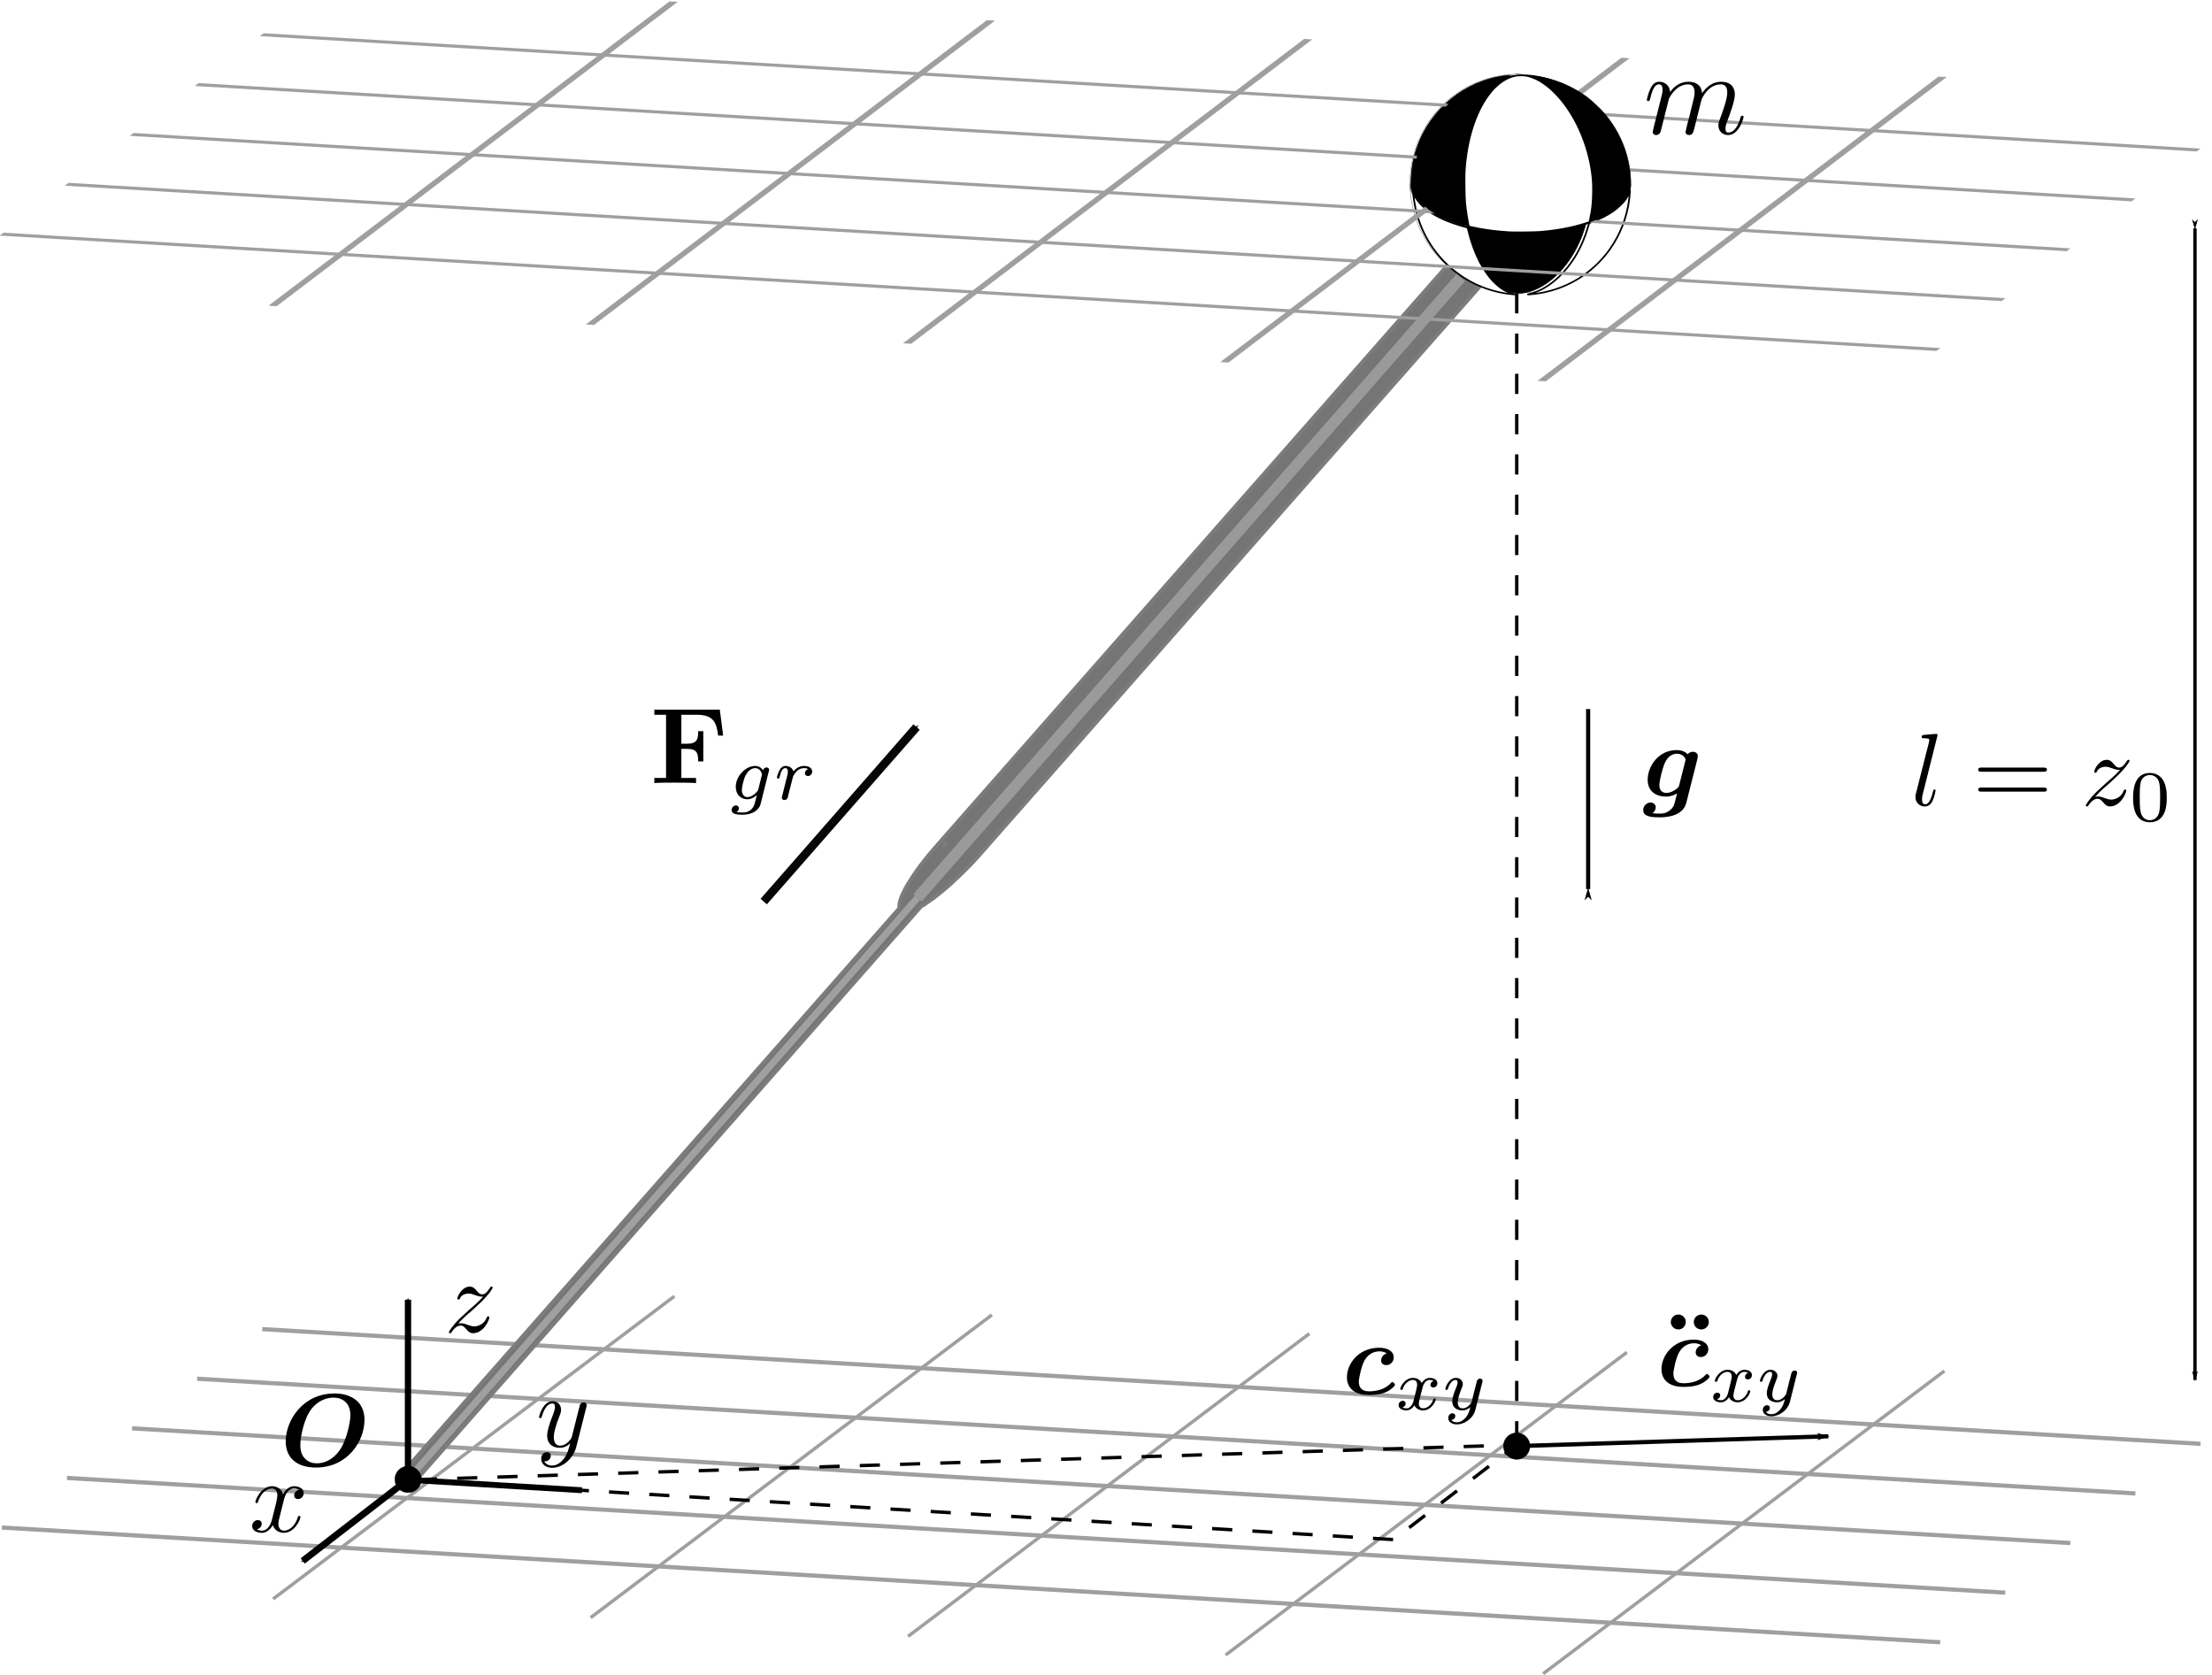 <?xml version="1.0" encoding="UTF-8" standalone="no"?>
<!-- Created with Inkscape (http://www.inkscape.org/) -->

<svg
   xmlns:ns0="http://www.iki.fi/pav/software/textext/"
   xmlns:dc="http://purl.org/dc/elements/1.1/"
   xmlns:cc="http://creativecommons.org/ns#"
   xmlns:rdf="http://www.w3.org/1999/02/22-rdf-syntax-ns#"
   xmlns:svg="http://www.w3.org/2000/svg"
   xmlns="http://www.w3.org/2000/svg"
   xmlns:sodipodi="http://sodipodi.sourceforge.net/DTD/sodipodi-0.dtd"
   xmlns:inkscape="http://www.inkscape.org/namespaces/inkscape"
   sodipodi:docname="3DCoMwithoutfoot.svg"
   inkscape:version="0.92.3 (2405546, 2018-03-11)"
   id="svg8"
   version="1.1"
   viewBox="0 0 270.726 205"
   height="205mm"
   width="270.726mm">
  <sodipodi:namedview
     inkscape:snap-global="true"
     inkscape:snap-object-midpoints="true"
     inkscape:snap-grids="true"
     inkscape:snap-to-guides="true"
     inkscape:window-maximized="1"
     inkscape:window-y="-8"
     inkscape:window-x="1912"
     inkscape:window-height="1137"
     inkscape:window-width="1920"
     showgrid="false"
     inkscape:current-layer="g9561"
     inkscape:document-units="mm"
     inkscape:cy="486.31534"
     inkscape:cx="416.95184"
     inkscape:zoom="0.5"
     inkscape:pageshadow="2"
     inkscape:pageopacity="0.0"
     borderopacity="1.0"
     bordercolor="#666666"
     pagecolor="#ffffff"
     id="base"
     fit-margin-top="0"
     fit-margin-left="0"
     fit-margin-right="0"
     fit-margin-bottom="0" />
  <defs
     id="defs2">
    <marker
       inkscape:isstock="true"
       style="overflow:visible"
       id="marker3635"
       refX="0"
       refY="0"
       orient="auto"
       inkscape:stockid="Arrow1Lend">
      <path
         transform="matrix(-0.8,0,0,-0.8,-10,0)"
         style="fill:#000000;fill-opacity:1;fill-rule:evenodd;stroke:#000000;stroke-width:1pt;stroke-opacity:1"
         d="M 0,0 5,-5 -12.5,0 5,5 Z"
         id="path1383"
         inkscape:connector-curvature="0" />
    </marker>
    <marker
       inkscape:isstock="true"
       style="overflow:visible"
       id="marker3234"
       refX="0"
       refY="0"
       orient="auto"
       inkscape:stockid="Arrow1Mend">
      <path
         transform="matrix(-0.4,0,0,-0.4,-4,0)"
         style="fill:#000000;fill-opacity:1;fill-rule:evenodd;stroke:#000000;stroke-width:1pt;stroke-opacity:1"
         d="M 0,0 5,-5 -12.5,0 5,5 Z"
         id="path3232"
         inkscape:connector-curvature="0" />
    </marker>
    <marker
       inkscape:isstock="true"
       style="overflow:visible"
       id="marker3226"
       refX="0"
       refY="0"
       orient="auto"
       inkscape:stockid="Arrow2Mstart">
      <path
         transform="scale(0.6)"
         d="M 8.719,4.034 -2.207,0.016 8.719,-4.002 c -1.745,2.372 -1.735,5.617 -6e-7,8.035 z"
         style="fill:#000000;fill-opacity:1;fill-rule:evenodd;stroke:#000000;stroke-width:0.625;stroke-linejoin:round;stroke-opacity:1"
         id="path3224"
         inkscape:connector-curvature="0" />
    </marker>
    <marker
       inkscape:isstock="true"
       style="overflow:visible"
       id="marker3218"
       refX="0"
       refY="0"
       orient="auto"
       inkscape:stockid="Arrow1Mend">
      <path
         transform="matrix(-0.4,0,0,-0.4,-4,0)"
         style="fill:#000000;fill-opacity:1;fill-rule:evenodd;stroke:#000000;stroke-width:1pt;stroke-opacity:1"
         d="M 0,0 5,-5 -12.5,0 5,5 Z"
         id="path3216"
         inkscape:connector-curvature="0" />
    </marker>
    <marker
       inkscape:isstock="true"
       style="overflow:visible"
       id="marker3210"
       refX="0"
       refY="0"
       orient="auto"
       inkscape:stockid="Arrow1Mend">
      <path
         transform="matrix(-0.4,0,0,-0.4,-4,0)"
         style="fill:#000000;fill-opacity:1;fill-rule:evenodd;stroke:#000000;stroke-width:1pt;stroke-opacity:1"
         d="M 0,0 5,-5 -12.5,0 5,5 Z"
         id="path3208"
         inkscape:connector-curvature="0" />
    </marker>
    <marker
       inkscape:stockid="Arrow1Lend"
       orient="auto"
       refY="0"
       refX="0"
       id="marker3202"
       style="overflow:visible"
       inkscape:isstock="true">
      <path
         id="path3200"
         d="M 0,0 5,-5 -12.5,0 5,5 Z"
         style="fill:#000000;fill-opacity:1;fill-rule:evenodd;stroke:#000000;stroke-width:1pt;stroke-opacity:1"
         transform="matrix(-0.8,0,0,-0.8,-10,0)"
         inkscape:connector-curvature="0" />
    </marker>
    <marker
       inkscape:stockid="Arrow1Lstart"
       orient="auto"
       refY="0"
       refX="0"
       id="marker2642"
       style="overflow:visible"
       inkscape:isstock="true">
      <path
         id="path2640"
         d="M 0,0 5,-5 -12.5,0 5,5 Z"
         style="fill:#000000;fill-opacity:1;fill-rule:evenodd;stroke:#000000;stroke-width:1pt;stroke-opacity:1"
         transform="matrix(0.8,0,0,0.8,10,0)"
         inkscape:connector-curvature="0" />
    </marker>
    <marker
       inkscape:isstock="true"
       style="overflow:visible"
       id="Arrow1Mstart"
       refX="0"
       refY="0"
       orient="auto"
       inkscape:stockid="Arrow1Mstart">
      <path
         transform="matrix(0.4,0,0,0.4,4,0)"
         style="fill:#000000;fill-opacity:1;fill-rule:evenodd;stroke:#000000;stroke-width:1pt;stroke-opacity:1"
         d="M 0,0 5,-5 -12.5,0 5,5 Z"
         id="path1386"
         inkscape:connector-curvature="0" />
    </marker>
    <marker
       inkscape:isstock="true"
       style="overflow:visible"
       id="marker1898"
       refX="0"
       refY="0"
       orient="auto"
       inkscape:stockid="Arrow1Mend">
      <path
         transform="matrix(-0.4,0,0,-0.4,-4,0)"
         style="fill:#000000;fill-opacity:1;fill-rule:evenodd;stroke:#070707;stroke-width:1pt;stroke-opacity:1"
         d="M 0,0 5,-5 -12.5,0 5,5 Z"
         id="path1896"
         inkscape:connector-curvature="0" />
    </marker>
    <marker
       inkscape:isstock="true"
       style="overflow:visible"
       id="TriangleOutL"
       refX="0"
       refY="0"
       orient="auto"
       inkscape:stockid="TriangleOutL">
      <path
         transform="scale(0.8)"
         style="fill:#000000;fill-opacity:1;fill-rule:evenodd;stroke:#070707;stroke-width:1pt;stroke-opacity:1"
         d="M 5.77,0 -2.88,5 V -5 Z"
         id="path1522"
         inkscape:connector-curvature="0" />
    </marker>
    <marker
       inkscape:isstock="true"
       style="overflow:visible"
       id="Arrow2Lend"
       refX="0"
       refY="0"
       orient="auto"
       inkscape:stockid="Arrow2Lend">
      <path
         transform="matrix(-1.1,0,0,-1.1,-1.1,0)"
         d="M 8.719,4.034 -2.207,0.016 8.719,-4.002 c -1.745,2.372 -1.735,5.617 -6e-7,8.035 z"
         style="fill:#000000;fill-opacity:1;fill-rule:evenodd;stroke:#070707;stroke-width:0.625;stroke-linejoin:round;stroke-opacity:1"
         id="path1401"
         inkscape:connector-curvature="0" />
    </marker>
    <marker
       inkscape:isstock="true"
       style="overflow:visible"
       id="Arrow1Mend"
       refX="0"
       refY="0"
       orient="auto"
       inkscape:stockid="Arrow1Mend">
      <path
         transform="matrix(-0.4,0,0,-0.4,-4,0)"
         style="fill:#000000;fill-opacity:1;fill-rule:evenodd;stroke:#070707;stroke-width:1pt;stroke-opacity:1"
         d="M 0,0 5,-5 -12.5,0 5,5 Z"
         id="path1389"
         inkscape:connector-curvature="0" />
    </marker>
    <marker
       inkscape:isstock="true"
       style="overflow:visible"
       id="Arrow2Mstart"
       refX="0"
       refY="0"
       orient="auto"
       inkscape:stockid="Arrow2Mstart">
      <path
         transform="scale(0.6)"
         d="M 8.719,4.034 -2.207,0.016 8.719,-4.002 c -1.745,2.372 -1.735,5.617 -6e-7,8.035 z"
         style="fill:#000000;fill-opacity:1;fill-rule:evenodd;stroke:#070707;stroke-width:0.625;stroke-linejoin:round;stroke-opacity:1"
         id="path1404"
         inkscape:connector-curvature="0" />
    </marker>
    <marker
       inkscape:stockid="Arrow1Lend"
       orient="auto"
       refY="0"
       refX="0"
       id="marker1350"
       style="overflow:visible"
       inkscape:isstock="true">
      <path
         id="path1348"
         d="M 0,0 5,-5 -12.5,0 5,5 Z"
         style="fill:#000000;fill-opacity:1;fill-rule:evenodd;stroke:#070707;stroke-width:1pt;stroke-opacity:1"
         transform="matrix(-0.8,0,0,-0.8,-10,0)"
         inkscape:connector-curvature="0" />
    </marker>
    <marker
       inkscape:stockid="Arrow1Lstart"
       orient="auto"
       refY="0"
       refX="0"
       id="marker1336"
       style="overflow:visible"
       inkscape:isstock="true">
      <path
         id="path1334"
         d="M 0,0 5,-5 -12.5,0 5,5 Z"
         style="fill:#7e062c;fill-opacity:1;fill-rule:evenodd;stroke:#070707;stroke-width:1pt;stroke-opacity:1"
         transform="matrix(0.8,0,0,0.8,10,0)"
         inkscape:connector-curvature="0" />
    </marker>
    <marker
       inkscape:stockid="Arrow1Lstart"
       orient="auto"
       refY="0"
       refX="0"
       id="marker1278"
       style="overflow:visible"
       inkscape:isstock="true">
      <path
         id="path1276"
         d="M 0,0 5,-5 -12.5,0 5,5 Z"
         style="fill:#000000;fill-opacity:1;fill-rule:evenodd;stroke:#000000;stroke-width:1pt;stroke-opacity:1"
         transform="matrix(0.8,0,0,0.8,10,0)"
         inkscape:connector-curvature="0" />
    </marker>
    <marker
       inkscape:isstock="true"
       style="overflow:visible"
       id="DiamondM"
       refX="0"
       refY="0"
       orient="auto"
       inkscape:stockid="DiamondM">
      <path
         transform="scale(0.4)"
         style="fill:#000000;fill-opacity:1;fill-rule:evenodd;stroke:#000000;stroke-width:1pt;stroke-opacity:1"
         d="M 0,-7.071 -7.071,0 0,7.071 7.071,0 Z"
         id="path2026"
         inkscape:connector-curvature="0" />
    </marker>
    <marker
       inkscape:isstock="true"
       style="overflow:visible"
       id="marker2214"
       refX="0"
       refY="0"
       orient="auto"
       inkscape:stockid="Arrow1Lend">
      <path
         transform="matrix(-0.8,0,0,-0.8,-10,0)"
         style="fill:#000000;fill-opacity:1;fill-rule:evenodd;stroke:#000000;stroke-width:1pt;stroke-opacity:1"
         d="M 0,0 5,-5 -12.5,0 5,5 Z"
         id="path1947"
         inkscape:connector-curvature="0" />
    </marker>
    <marker
       inkscape:collect="always"
       inkscape:isstock="true"
       style="overflow:visible"
       id="Arrow1Lend"
       refX="0"
       refY="0"
       orient="auto"
       inkscape:stockid="Arrow1Lend">
      <path
         transform="matrix(-0.8,0,0,-0.8,-10,0)"
         style="fill:#000000;fill-opacity:1;fill-rule:evenodd;stroke:#000000;stroke-width:1pt;stroke-opacity:1"
         d="M 0,0 5,-5 -12.5,0 5,5 Z"
         id="path5616"
         inkscape:connector-curvature="0" />
    </marker>
    <marker
       inkscape:collect="always"
       inkscape:isstock="true"
       style="overflow:visible"
       id="Arrow1Lstart"
       refX="0"
       refY="0"
       orient="auto"
       inkscape:stockid="Arrow1Lstart">
      <path
         transform="matrix(0.8,0,0,0.8,10,0)"
         style="fill:#000000;fill-opacity:1;fill-rule:evenodd;stroke:#000000;stroke-width:1pt;stroke-opacity:1"
         d="M 0,0 5,-5 -12.5,0 5,5 Z"
         id="path5613"
         inkscape:connector-curvature="0" />
    </marker>
    <inkscape:perspective
       id="perspective5431"
       inkscape:persp3d-origin="128.10227 : 175.95471 : 1"
       inkscape:vp_z="181.69137 : 215.43546 : 1"
       inkscape:vp_y="-344.94352 : 375.57638 : 0"
       inkscape:vp_x="40.36378 : 173.65597 : 1"
       sodipodi:type="inkscape:persp3d" />
    <marker
       inkscape:isstock="true"
       style="overflow:visible"
       id="marker2214-0"
       refX="0"
       refY="0"
       orient="auto"
       inkscape:stockid="Arrow1Lend">
      <path
         transform="matrix(-0.8,0,0,-0.8,-10,0)"
         style="fill:#000000;fill-opacity:1;fill-rule:evenodd;stroke:#000000;stroke-width:1pt;stroke-opacity:1"
         d="M 0,0 5,-5 -12.5,0 5,5 Z"
         id="path1947-3"
         inkscape:connector-curvature="0" />
    </marker>
    <marker
       inkscape:isstock="true"
       style="overflow:visible"
       id="Arrow1Lstart-7"
       refX="0"
       refY="0"
       orient="auto"
       inkscape:stockid="Arrow1Lstart">
      <path
         transform="matrix(0.8,0,0,0.8,10,0)"
         style="fill:#000000;fill-opacity:1;fill-rule:evenodd;stroke:#000000;stroke-width:1pt;stroke-opacity:1"
         d="M 0,0 5,-5 -12.5,0 5,5 Z"
         id="path5613-7"
         inkscape:connector-curvature="0" />
    </marker>
    <marker
       inkscape:isstock="true"
       style="overflow:visible"
       id="Arrow1Lend-3"
       refX="0"
       refY="0"
       orient="auto"
       inkscape:stockid="Arrow1Lend">
      <path
         transform="matrix(-0.8,0,0,-0.8,-10,0)"
         style="fill:#000000;fill-opacity:1;fill-rule:evenodd;stroke:#000000;stroke-width:1pt;stroke-opacity:1"
         d="M 0,0 5,-5 -12.5,0 5,5 Z"
         id="path5616-0"
         inkscape:connector-curvature="0" />
    </marker>
    <marker
       inkscape:isstock="true"
       style="overflow:visible"
       id="Arrow1Lstart-4"
       refX="0"
       refY="0"
       orient="auto"
       inkscape:stockid="Arrow1Lstart">
      <path
         transform="matrix(0.8,0,0,0.8,10,0)"
         style="fill:#000000;fill-opacity:1;fill-rule:evenodd;stroke:#000000;stroke-width:1pt;stroke-opacity:1"
         d="M 0,0 5,-5 -12.5,0 5,5 Z"
         id="path5613-9"
         inkscape:connector-curvature="0" />
    </marker>
    <marker
       inkscape:isstock="true"
       style="overflow:visible"
       id="Arrow1Lend-1"
       refX="0"
       refY="0"
       orient="auto"
       inkscape:stockid="Arrow1Lend">
      <path
         transform="matrix(-0.8,0,0,-0.8,-10,0)"
         style="fill:#000000;fill-opacity:1;fill-rule:evenodd;stroke:#000000;stroke-width:1pt;stroke-opacity:1"
         d="M 0,0 5,-5 -12.5,0 5,5 Z"
         id="path5616-2"
         inkscape:connector-curvature="0" />
    </marker>
    <marker
       inkscape:stockid="Arrow1Lstart"
       orient="auto"
       refY="0"
       refX="0"
       id="marker2642-7"
       style="overflow:visible"
       inkscape:isstock="true">
      <path
         id="path2640-8"
         d="M 0,0 5,-5 -12.5,0 5,5 Z"
         style="fill:#000000;fill-opacity:1;fill-rule:evenodd;stroke:#000000;stroke-width:1pt;stroke-opacity:1"
         transform="matrix(0.8,0,0,0.8,10,0)"
         inkscape:connector-curvature="0" />
    </marker>
  </defs>
  <g
     id="layer1"
     inkscape:groupmode="layer"
     inkscape:label="Layer 1"
     transform="translate(13.852,-16.487)" />
  <g
     id="g9561"
     transform="translate(59.267,44.878)">
    <path
       sodipodi:nodetypes="ccc"
       inkscape:connector-curvature="0"
       id="path4565-40-5"
       d="m 139.846,120.621 -21.031,15.866 -28.079,21.183"
       style="fill:#ac9d93;fill-opacity:1;stroke:#9f9f9f;stroke-width:0.411;stroke-linecap:butt;stroke-linejoin:miter;stroke-miterlimit:4;stroke-dasharray:none;stroke-opacity:1" />
    <path
       inkscape:connector-curvature="0"
       id="path4565-7-3-3"
       d="M 100.987,118.335 51.877,155.384"
       style="fill:#ac9d93;fill-opacity:1;stroke:#9f9f9f;stroke-width:0.411;stroke-linecap:butt;stroke-linejoin:miter;stroke-miterlimit:4;stroke-dasharray:none;stroke-opacity:1" />
    <path
       inkscape:connector-curvature="0"
       id="path4565-2-2-0"
       d="M 62.128,116.048 13.018,153.097"
       style="fill:#ac9d93;fill-opacity:1;stroke:#9f9f9f;stroke-width:0.411;stroke-linecap:butt;stroke-linejoin:miter;stroke-miterlimit:4;stroke-dasharray:none;stroke-opacity:1" />
    <path
       inkscape:connector-curvature="0"
       id="path4565-8-51-0"
       d="m 23.269,113.761 -49.11,37.05"
       style="fill:#ac9d93;fill-opacity:1;stroke:#9f9f9f;stroke-width:0.411;stroke-linecap:butt;stroke-linejoin:miter;stroke-miterlimit:4;stroke-dasharray:none;stroke-opacity:1" />
    <path
       inkscape:connector-curvature="0"
       id="path4565-9-9-0"
       d="m 178.705,122.908 -49.11,37.05"
       style="fill:#ac9d93;fill-opacity:1;stroke:#9f9f9f;stroke-width:0.411;stroke-linecap:butt;stroke-linejoin:miter;stroke-miterlimit:4;stroke-dasharray:none;stroke-opacity:1" />
    <path
       inkscape:connector-curvature="0"
       id="path4565-4-1-7"
       d="m -35.139,123.858 237.227,14.039"
       style="fill:#ac9d93;fill-opacity:1;stroke:#9f9f9f;stroke-width:0.514;stroke-linecap:butt;stroke-linejoin:miter;stroke-miterlimit:4;stroke-dasharray:none;stroke-opacity:1" />
    <path
       inkscape:connector-curvature="0"
       id="path4565-7-5-8-8"
       d="M -43.104,129.929 194.123,143.968"
       style="fill:#ac9d93;fill-opacity:1;stroke:#9f9f9f;stroke-width:0.514;stroke-linecap:butt;stroke-linejoin:miter;stroke-miterlimit:4;stroke-dasharray:none;stroke-opacity:1" />
    <path
       inkscape:connector-curvature="0"
       id="path4565-2-8-2-4"
       d="M -51.069,136 186.158,150.039"
       style="fill:#ac9d93;fill-opacity:1;stroke:#9f9f9f;stroke-width:0.514;stroke-linecap:butt;stroke-linejoin:miter;stroke-miterlimit:4;stroke-dasharray:none;stroke-opacity:1" />
    <path
       inkscape:connector-curvature="0"
       id="path4565-8-5-1-5"
       d="M -59.033,142.071 178.193,156.11"
       style="fill:#ac9d93;fill-opacity:1;stroke:#9f9f9f;stroke-width:0.514;stroke-linecap:butt;stroke-linejoin:miter;stroke-miterlimit:4;stroke-dasharray:none;stroke-opacity:1" />
    <path
       inkscape:connector-curvature="0"
       id="path4565-9-3-1-1"
       d="M -27.174,117.787 210.053,131.826"
       style="fill:#ac9d93;fill-opacity:1;stroke:#9f9f9f;stroke-width:0.514;stroke-linecap:butt;stroke-linejoin:miter;stroke-miterlimit:4;stroke-dasharray:none;stroke-opacity:1" />
    <path
       style="fill:none;stroke:#000000;stroke-width:0.411;stroke-linecap:butt;stroke-linejoin:miter;stroke-miterlimit:4;stroke-dasharray:none;stroke-opacity:1;marker-start:url(#Arrow1Lstart);marker-end:url(#Arrow1Lend)"
       d="M 209.373,-16.935 V 124.008"
       id="path5611"
       inkscape:connector-curvature="0" />
    <g
       transform="matrix(5.136,0,0,5.136,-292.524,-360.057)"
       id="g1343">
      <g
         id="g1306">
        <g
           id="g1270">
          <g
             id="g1235">
            <g
               id="g1201">
              <path
                 inkscape:connector-curvature="0"
                 id="path5505"
                 d="m 80.967,67.869 -8.699,9.884 7.3e-5,7e-6 6.8e-5,1.2e-5 -0.475,0.539 -1.288,1.463 -1.635,1.857 -0.001,-4.94e-4 c 0,0 -2.01e-4,2.33e-4 -2.01e-4,2.33e-4 l 0.001,4.4e-4 a 0.453,2.018 43.336 0 1 -0.177,0.199 c -2.7e-5,3.1e-5 -0.001,0.002 -0.001,0.002 -5.38e-4,7.18e-4 -0.001,0.002 -0.002,0.002 a 0.453,2.018 43.336 0 1 -0.038,0.042 c -5.5e-4,6.88e-4 -0.012,0.014 -0.013,0.015 -0.008,0.009 -0.019,0.019 -0.027,0.028 -0.027,0.03 -0.046,0.049 -0.066,0.07 -0.013,0.014 -0.025,0.026 -0.038,0.04 a 0.453,2.018 43.336 0 1 -0.055,0.055 c -0.014,0.013 -0.026,0.027 -0.04,0.04 a 0.453,2.018 43.336 0 1 -0.106,0.104 c -0.02,0.02 -0.041,0.039 -0.061,0.058 a 0.453,2.018 43.336 0 1 -0.063,0.059 c -0.01,0.009 -0.021,0.019 -0.032,0.029 -0.005,0.004 -0.009,0.008 -0.013,0.013 -0.001,8.7e-4 -0.002,0.001 -0.003,0.003 a 0.453,2.018 43.336 0 1 -0.003,0.003 c -0.002,0.001 -0.003,0.003 -0.005,0.005 a 0.453,2.018 43.336 0 1 -5.51e-4,5.82e-4 0.453,2.018 43.336 0 1 -0.018,0.017 c -0.004,0.004 -0.008,0.007 -0.011,0.01 -0.001,9.17e-4 -0.002,0.002 -0.003,0.003 a 0.453,2.018 43.336 0 1 -0.05,0.045 c -0.005,0.004 -0.009,0.007 -0.013,0.011 -0.017,0.015 -0.033,0.03 -0.05,0.044 a 0.453,2.018 43.336 0 1 -0.209,0.172 c -0.006,0.004 -0.012,0.009 -0.017,0.013 a 0.453,2.018 43.336 0 1 -0.028,0.021 c -0.006,0.004 -0.012,0.01 -0.018,0.014 a 0.453,2.018 43.336 0 1 -0.079,0.059 c -0.006,0.005 -0.013,0.009 -0.018,0.014 l -2.75e-4,2.16e-4 c -0.01,0.007 -0.019,0.013 -0.028,0.02 a 0.453,2.018 43.336 0 1 -0.057,0.04 c -0.013,0.009 -0.025,0.017 -0.038,0.025 -0.01,0.007 -0.02,0.013 -0.03,0.02 0,0 -2.68e-4,2.22e-4 -2.68e-4,2.22e-4 a 0.453,2.018 43.336 0 1 -0.007,0.005 0.453,2.018 43.336 0 1 -0.005,0.004 c -0.002,0.001 -0.003,0.001 -0.005,0.003 a 0.453,2.018 43.336 0 1 -0.019,0.013 0.453,2.018 43.336 0 1 -0.055,0.032 L 55.349,96.621 54.925,96.555 66.848,83.006 a 0.453,2.018 43.336 0 1 -0.003,-0.014 c -6.7e-4,-0.008 -6.7e-4,-0.016 -6.7e-4,-0.024 -7e-6,-2.24e-4 -1.41e-4,-3.14e-4 -1.48e-4,-5.09e-4 7e-6,-1.7e-4 -1.4e-5,-3.37e-4 -1.4e-5,-5.01e-4 -1.95e-4,-0.002 -1.95e-4,-0.004 3.22e-4,-0.006 a 0.453,2.018 43.336 0 1 0.003,-0.039 c 0.001,-0.014 0.004,-0.029 0.007,-0.045 a 0.453,2.018 43.336 0 1 0.001,-0.01 0.453,2.018 43.336 0 1 0.005,-0.02 c 0.002,-0.009 0.005,-0.018 0.008,-0.028 a 0.453,2.018 43.336 0 1 0.009,-0.028 c 0.008,-0.023 0.017,-0.047 0.027,-0.071 a 0.453,2.018 43.336 0 1 0.006,-0.015 c 4.16e-4,-0.001 0.001,-0.002 0.001,-0.003 0.004,-0.009 0.009,-0.019 0.013,-0.028 0.003,-0.005 0.005,-0.01 0.007,-0.015 0.001,-0.003 0.003,-0.005 0.004,-0.008 a 0.453,2.018 43.336 0 1 0.053,-0.107 c 0.002,-0.003 0.003,-0.006 0.005,-0.01 0.002,-0.005 0.005,-0.009 0.008,-0.014 a 0.453,2.018 43.336 0 1 0.037,-0.066 c 0.007,-0.012 0.014,-0.023 0.021,-0.035 a 0.453,2.018 43.336 0 1 0.016,-0.026 c 0.001,-0.004 0.004,-0.007 0.007,-0.011 3.1e-4,-4.87e-4 5.11e-4,-8.7e-4 0.001,-0.001 1.94e-4,-3.13e-4 4.09e-4,-6.43e-4 4.76e-4,-8.7e-4 a 0.453,2.018 43.336 0 1 0.045,-0.07 c 0.003,-0.005 0.007,-0.009 0.009,-0.015 0.005,-0.008 0.01,-0.016 0.015,-0.024 0.003,-0.005 0.007,-0.01 0.01,-0.015 a 0.453,2.018 43.336 0 1 0.061,-0.089 c 0.003,-0.004 0.005,-0.008 0.008,-0.011 5.18e-4,-7.38e-4 0.001,-0.001 0.001,-0.002 4.83e-4,-6.66e-4 0.001,-0.001 6.71e-4,-0.002 0.007,-0.009 0.013,-0.019 0.019,-0.028 a 0.453,2.018 43.336 0 1 0.086,-0.118 c 0.006,-0.009 0.013,-0.017 0.02,-0.027 a 0.453,2.018 43.336 0 1 0.088,-0.114 c 0.004,-0.005 0.007,-0.01 0.012,-0.015 0.005,-0.007 0.011,-0.014 0.017,-0.021 a 0.453,2.018 43.336 0 1 0.056,-0.069 c 0.005,-0.006 0.01,-0.012 0.015,-0.019 0.003,-0.004 0.011,-0.012 0.014,-0.017 a 0.453,2.018 43.336 0 1 0.008,-0.009 c 0.006,-0.007 0.011,-0.014 0.017,-0.021 5.37e-4,-7.16e-4 0.006,-0.006 0.007,-0.007 a 0.453,2.018 43.336 0 1 0.166,-0.193 l 6.31e-4,1.74e-4 2.01e-4,-2.26e-4 c 0,4e-6 -4.75e-4,-6.9e-5 -4.7e-4,-6.9e-5 l -8.7e-5,-2.72e-4 0.019,-0.022 0.019,-0.022 -2.01e-4,-3.4e-5 12.096,-13.744 z M 67.927,81.479 c -0.005,0.005 -0.012,0.013 -0.016,0.018 -0.004,0.005 -4.1e-5,9.16e-4 0.009,-0.009 0.009,-0.01 0.012,-0.014 0.007,-0.009 z"
                 style="opacity:1;vector-effect:none;fill:#757575;fill-opacity:1;stroke:#7c7c7c;stroke-width:0.088;stroke-linecap:butt;stroke-linejoin:miter;stroke-miterlimit:4;stroke-dasharray:none;stroke-dashoffset:0;stroke-opacity:1" />
              <g
                 transform="matrix(0.222,0,0,0.205,40.914,38.791)"
                 id="g5305">
                <g
                   id="g5266"
                   transform="translate(65.201,54.429)"
                   style="stroke:#000000;stroke-opacity:1">
                  <g
                     transform="matrix(0.268,0,0,0.268,76.248,37.46)"
                     id="g5135"
                     style="stroke:#000000;stroke-opacity:1">
                    <g
                       id="g5113"
                       style="stroke:#000000;stroke-width:0.1;stroke-miterlimit:4;stroke-dasharray:none;stroke-opacity:1">
                      <g
                         style="stroke:#000000;stroke-width:0.091;stroke-miterlimit:4;stroke-dasharray:none;stroke-opacity:1"
                         transform="matrix(1.086,0,0,1.114,-30.149,-49.732)"
                         id="g5030">
                        <path
                           style="fill:#ffffff;fill-opacity:1;fill-rule:evenodd;stroke:#000000;stroke-width:0.091;stroke-miterlimit:4;stroke-dasharray:none;stroke-opacity:1"
                           id="path4802"
                           sodipodi:type="arc"
                           sodipodi:cx="164.23503"
                           sodipodi:cy="183.96526"
                           sodipodi:rx="40.017067"
                           sodipodi:ry="42.598808"
                           sodipodi:start="0"
                           sodipodi:end="6.2808148"
                           sodipodi:open="true"
                           d="m 204.252,183.965 a 40.017,42.599 0 0 1 -39.993,42.599 40.017,42.599 0 0 1 -40.041,-42.548 40.017,42.599 0 0 1 39.946,-42.649 40.017,42.599 0 0 1 40.088,42.498"
                           transform="rotate(-2.302)" />
                        <path
                           style="fill:#ffffff;fill-opacity:1;fill-rule:evenodd;stroke:#000000;stroke-width:0.091;stroke-miterlimit:4;stroke-dasharray:none;stroke-opacity:1"
                           d="m 194.115,193.266 c 0,23.503 -14.711,39.239 -26.407,39.253 -11.696,0.014 -21.184,-19.02 -21.198,-42.524 -0.014,-23.503 9.452,-42.583 21.148,-42.624 11.696,-0.042 26.43,22.392 26.457,45.895"
                           id="path4802-2"
                           inkscape:connector-curvature="0"
                           sodipodi:nodetypes="csssc"
                           transform="matrix(0.997,-0.076,0.021,1,0,0)" />
                        <path
                           style="fill:none;fill-opacity:1;fill-rule:evenodd;stroke:#000000;stroke-width:0.091;stroke-miterlimit:4;stroke-dasharray:none;stroke-opacity:1"
                           d="m 131.533,177.25 -0.112,-8.1e-4 v 0 a 18.75,40.084 89.828 0 0 -0.019,0.785 18.75,40.084 89.828 0 0 41.567,17.921 l 0.095,-0.003 a 18.75,40.084 89.828 0 0 38.413,-18.12 v 0"
                           id="path5025"
                           inkscape:connector-curvature="0" />
                      </g>
                    </g>
                    <path
                       style="opacity:1;vector-effect:none;fill:#000000;fill-opacity:1;stroke:#000000;stroke-width:0.93;stroke-linecap:butt;stroke-linejoin:miter;stroke-miterlimit:4;stroke-dasharray:none;stroke-dashoffset:0;stroke-opacity:1"
                       d="m 503.391,624.875 c -17.77,-5.279 -35.888,-13.433 -47.759,-21.494 -7.392,-5.02 -15.927,-12.923 -20.432,-18.92 -3.104,-4.132 -7.068,-12.348 -8.118,-16.825 -0.744,-3.174 -0.822,-5.375 -0.554,-15.657 0.508,-19.446 3.254,-36.158 8.771,-53.381 20.534,-64.1 72.789,-110.119 134.177,-118.167 7.566,-0.992 7.774,-0.969 4.106,0.444 -17.649,6.798 -32.514,22.54 -45.11,47.77 -13.769,27.581 -21.71,58.959 -25.435,100.51 -1.008,11.24 -0.843,46.779 0.271,58.589 1.264,13.393 3.833,31.763 5.21,37.249 0.357,1.422 0.03,1.414 -5.128,-0.118 z"
                       id="path5121"
                       inkscape:connector-curvature="0"
                       transform="scale(0.265)" />
                    <path
                       transform="scale(0.265)"
                       style="opacity:1;vector-effect:none;fill:#000000;fill-opacity:1;stroke:#000000;stroke-width:0.93;stroke-linecap:butt;stroke-linejoin:miter;stroke-miterlimit:4;stroke-dasharray:none;stroke-dashoffset:0;stroke-opacity:1"
                       d="m 581.796,735.941 c -18.678,-3.377 -36.941,-20.281 -51.085,-47.283 -8.102,-15.469 -15.47,-36.399 -19.922,-56.594 -0.536,-2.431 -0.797,-4.419 -0.581,-4.419 0.216,0 3.657,0.783 7.648,1.74 12.364,2.965 25.654,5.07 42.105,6.671 12.885,1.253 45.745,1.261 58.589,0.013 25.071,-2.435 45.993,-6.662 65.644,-13.262 3.802,-1.277 7.006,-2.23 7.118,-2.117 0.334,0.334 -3.17,12.732 -5.676,20.087 -11.35,33.303 -30.765,61.994 -53.556,79.145 -17.672,13.298 -34.928,18.796 -50.282,16.02 z"
                       id="path5123"
                       inkscape:connector-curvature="0" />
                    <path
                       style="opacity:1;vector-effect:none;fill:#000000;fill-opacity:1;stroke:#000000;stroke-width:0.93;stroke-linecap:butt;stroke-linejoin:miter;stroke-miterlimit:4;stroke-dasharray:none;stroke-dashoffset:0;stroke-opacity:1"
                       d="m 692.745,618.181 c 1.543,-4.998 4.046,-22.782 4.887,-34.731 0.725,-10.286 0.349,-29.604 -0.782,-40.154 -5.768,-53.829 -28.673,-107.051 -59.856,-139.078 -11.641,-11.957 -23.484,-20.096 -34.356,-23.614 -2.725,-0.882 -2.743,-0.899 -0.91,-0.926 1.027,-0.015 4.55,0.322 7.829,0.749 27.188,3.541 54.871,15.587 77.69,33.806 7.168,5.723 20.421,19.099 26.43,26.675 24.856,31.337 38.876,69.845 40.312,110.721 0.233,6.633 0.125,9.51 -0.473,12.644 -4.03,21.11 -25.257,40.607 -58.612,53.832 -2.284,0.906 -2.418,0.91 -2.16,0.075 z"
                       id="path5125"
                       inkscape:connector-curvature="0"
                       transform="scale(0.265)" />
                  </g>
                </g>
                <path
                   style="opacity:1;vector-effect:none;fill:#ffffff;fill-opacity:1;stroke:#000000;stroke-width:0.708;stroke-linecap:butt;stroke-linejoin:miter;stroke-miterlimit:4;stroke-dasharray:none;stroke-dashoffset:0;stroke-opacity:1"
                   d="m 686.953,517.756 c -4.251,-0.292 -8.072,-0.799 -11.83,-1.57 -1.447,-0.297 -3.863,-0.875 -3.928,-0.94 -0.064,-0.065 -0.598,-3.147 -0.848,-4.897 -0.301,-2.106 -0.472,-3.579 -0.679,-5.848 -0.192,-2.104 -0.282,-11.431 -0.134,-13.82 0.832,-13.423 4.239,-25.193 9.567,-33.055 1.064,-1.57 1.798,-2.474 3.072,-3.782 1.647,-1.692 3.061,-2.766 4.767,-3.623 1.941,-0.974 3.393,-1.331 5.414,-1.33 2.029,6.2e-4 3.555,0.387 5.731,1.452 6.56,3.211 13.249,11.477 17.711,21.889 2.794,6.519 4.679,13.73 5.391,20.626 0.265,2.562 0.341,4.628 0.292,7.938 -0.062,4.234 -0.362,7.154 -1.121,10.924 l -0.326,1.616 -1.652,0.567 c -5.632,1.932 -11.268,3.068 -18.527,3.733 -1.844,0.169 -10.961,0.254 -12.902,0.121 z"
                   id="path5286"
                   inkscape:connector-curvature="0"
                   transform="scale(0.265)" />
                <path
                   style="opacity:1;vector-effect:none;fill:#ffffff;fill-opacity:1;stroke:#000000;stroke-width:0.708;stroke-linecap:butt;stroke-linejoin:miter;stroke-miterlimit:4;stroke-dasharray:none;stroke-dashoffset:0;stroke-opacity:1"
                   d="m 689.051,544.627 c -18.953,-1.932 -34.683,-16.85 -39.016,-37 -0.499,-2.321 -1.031,-6.04 -1.027,-7.189 0.001,-0.393 0.01,-0.381 0.38,0.536 0.717,1.776 1.724,3.262 3.318,4.899 2.93,3.009 6.793,5.401 12.06,7.467 1.493,0.586 4.548,1.605 5.632,1.88 l 0.632,0.16 0.288,1.301 c 1.177,5.321 2.894,10.323 4.972,14.489 0.965,1.934 1.387,2.671 2.512,4.381 3.073,4.673 6.684,7.741 10.429,8.86 0.442,0.132 0.844,0.253 0.893,0.269 0.145,0.047 -0.308,0.024 -1.071,-0.054 z"
                   id="path5288"
                   inkscape:connector-curvature="0"
                   transform="scale(0.265)" />
                <path
                   style="opacity:1;vector-effect:none;fill:#ffffff;fill-opacity:1;stroke:#000000;stroke-width:0.708;stroke-linecap:butt;stroke-linejoin:miter;stroke-miterlimit:4;stroke-dasharray:none;stroke-dashoffset:0;stroke-opacity:1"
                   d="m 696.224,544.452 c 7.086,-1.852 14.236,-8.502 19.101,-17.764 1.75,-3.332 3.355,-7.473 4.308,-11.116 0.625,-2.389 0.408,-2.057 1.695,-2.589 3.463,-1.432 6.241,-2.969 8.705,-4.816 1.235,-0.925 3.526,-3.163 4.257,-4.158 1.083,-1.474 1.847,-2.98 2.267,-4.464 l 0.214,-0.759 -0.041,0.67 c -0.11,1.79 -0.156,2.364 -0.276,3.438 -0.89,7.958 -3.632,15.605 -7.94,22.143 -3.427,5.201 -7.95,9.731 -12.99,13.012 -5.53,3.599 -11.726,5.826 -18.188,6.536 -0.698,0.077 -1.461,0.138 -1.696,0.136 -0.385,-0.003 -0.326,-0.03 0.584,-0.268 z"
                   id="path5290"
                   inkscape:connector-curvature="0"
                   transform="scale(0.265)" />
              </g>
              <g
                 style="stroke:#000000;stroke-width:0.999;stroke-miterlimit:4;stroke-dasharray:none;stroke-opacity:1"
                 transform="matrix(0.439,0.026,-0.09,0.069,41.966,54.838)"
                 id="g4688-3">
                <g
                   style="stroke:#000000;stroke-width:0.999;stroke-miterlimit:4;stroke-dasharray:none;stroke-opacity:1"
                   id="g4674-6">
                  <path
                     inkscape:connector-curvature="0"
                     id="path4565-40"
                     d="M 111.016,72.811 110.809,177.986"
                     style="fill:none;stroke:#9f9f9f;stroke-width:0.444;stroke-linecap:butt;stroke-linejoin:miter;stroke-miterlimit:4;stroke-dasharray:none;stroke-opacity:1" />
                  <path
                     inkscape:connector-curvature="0"
                     id="path4565-7-3"
                     d="M 93.795,72.811 93.588,177.986"
                     style="fill:#ac9d93;fill-opacity:1;stroke:#9f9f9f;stroke-width:0.444;stroke-linecap:butt;stroke-linejoin:miter;stroke-miterlimit:4;stroke-dasharray:none;stroke-opacity:1" />
                  <path
                     inkscape:connector-curvature="0"
                     id="path4565-2-2"
                     d="M 76.574,72.811 76.367,177.986"
                     style="fill:#ac9d93;fill-opacity:1;stroke:#9f9f9f;stroke-width:0.444;stroke-linecap:butt;stroke-linejoin:miter;stroke-miterlimit:4;stroke-dasharray:none;stroke-opacity:1" />
                  <path
                     inkscape:connector-curvature="0"
                     id="path4565-8-51"
                     d="M 59.352,72.811 59.145,177.986"
                     style="fill:#ac9d93;fill-opacity:1;stroke:#9f9f9f;stroke-width:0.444;stroke-linecap:butt;stroke-linejoin:miter;stroke-miterlimit:4;stroke-dasharray:none;stroke-opacity:1" />
                  <path
                     inkscape:connector-curvature="0"
                     id="path4565-9-9"
                     d="M 128.237,72.811 128.031,177.986"
                     style="fill:#ac9d93;fill-opacity:1;stroke:#9f9f9f;stroke-width:0.444;stroke-linecap:butt;stroke-linejoin:miter;stroke-miterlimit:4;stroke-dasharray:none;stroke-opacity:1" />
                </g>
                <g
                   style="stroke:#000000;stroke-width:0.999;stroke-miterlimit:4;stroke-dasharray:none;stroke-opacity:1"
                   id="g4667-2"
                   transform="rotate(-90,83.722,219.326)">
                  <path
                     inkscape:connector-curvature="0"
                     id="path4565-4-1"
                     d="m 194.596,176.377 -0.207,105.175"
                     style="fill:#ac9d93;fill-opacity:1;stroke:#9f9f9f;stroke-width:0.999;stroke-linecap:butt;stroke-linejoin:miter;stroke-miterlimit:4;stroke-dasharray:none;stroke-opacity:1" />
                  <path
                     inkscape:connector-curvature="0"
                     id="path4565-7-5-8"
                     d="m 177.374,176.377 -0.207,105.175"
                     style="fill:#ac9d93;fill-opacity:1;stroke:#9f9f9f;stroke-width:0.999;stroke-linecap:butt;stroke-linejoin:miter;stroke-miterlimit:4;stroke-dasharray:none;stroke-opacity:1" />
                  <path
                     inkscape:connector-curvature="0"
                     id="path4565-2-8-2"
                     d="m 160.153,176.377 -0.207,105.175"
                     style="fill:#ac9d93;fill-opacity:1;stroke:#9f9f9f;stroke-width:0.999;stroke-linecap:butt;stroke-linejoin:miter;stroke-miterlimit:4;stroke-dasharray:none;stroke-opacity:1" />
                  <path
                     inkscape:connector-curvature="0"
                     id="path4565-8-5-1"
                     d="M 142.932,176.377 142.725,281.552"
                     style="fill:#ac9d93;fill-opacity:1;stroke:#9f9f9f;stroke-width:0.999;stroke-linecap:butt;stroke-linejoin:miter;stroke-miterlimit:4;stroke-dasharray:none;stroke-opacity:1" />
                  <path
                     inkscape:connector-curvature="0"
                     id="path4565-9-3-1"
                     d="m 211.817,176.377 -0.207,105.175"
                     style="fill:#ac9d93;fill-opacity:1;stroke:#9f9f9f;stroke-width:0.999;stroke-linecap:butt;stroke-linejoin:miter;stroke-miterlimit:4;stroke-dasharray:none;stroke-opacity:1" />
                </g>
              </g>
              <path
                 style="opacity:1;vector-effect:none;fill:#ffffff;fill-opacity:1;stroke:#000000;stroke-width:0.04;stroke-linecap:butt;stroke-linejoin:miter;stroke-miterlimit:4;stroke-dasharray:none;stroke-dashoffset:0;stroke-opacity:1"
                 d="m 81.345,66.898 c -0.25,-0.016 -0.475,-0.043 -0.696,-0.085 -0.085,-0.016 -0.227,-0.047 -0.231,-0.051 -0.004,-0.004 -0.035,-0.171 -0.05,-0.266 -0.018,-0.114 -0.028,-0.194 -0.04,-0.317 -0.011,-0.114 -0.017,-0.621 -0.008,-0.75 0.049,-0.729 0.249,-1.368 0.563,-1.794 0.063,-0.085 0.106,-0.134 0.181,-0.205 0.097,-0.092 0.18,-0.15 0.281,-0.197 0.114,-0.053 0.2,-0.072 0.319,-0.072 0.119,3.3e-5 0.209,0.021 0.337,0.079 0.386,0.174 0.78,0.623 1.042,1.188 0.164,0.354 0.275,0.745 0.317,1.12 0.016,0.139 0.02,0.251 0.017,0.431 -0.004,0.23 -0.021,0.388 -0.066,0.593 l -0.019,0.088 -0.097,0.031 c -0.331,0.105 -0.663,0.167 -1.09,0.203 -0.109,0.009 -0.645,0.014 -0.759,0.006 z"
                 id="path5286-4"
                 inkscape:connector-curvature="0" />
              <path
                 inkscape:connector-curvature="0"
                 id="path5591"
                 d="M 55.137,96.624 67.279,82.762"
                 style="fill:none;stroke:#a0a0a0;stroke-width:0.165;stroke-linecap:butt;stroke-linejoin:miter;stroke-miterlimit:4;stroke-dasharray:none;stroke-opacity:1" />
              <path
                 inkscape:connector-curvature="0"
                 id="path5593"
                 d="M 67.279,82.762 80.226,67.98"
                 style="fill:#7e062c;fill-opacity:1;stroke:#9a9a9a;stroke-width:0.265px;stroke-linecap:butt;stroke-linejoin:miter;stroke-opacity:1" />
            </g>
          </g>
        </g>
      </g>
    </g>
    <path
       inkscape:connector-curvature="0"
       id="path5121-4"
       d="m 120.014,-17.288 c -1.44,-0.394 -2.908,-1.004 -3.87,-1.606 -0.599,-0.375 -1.29,-0.966 -1.655,-1.414 -0.251,-0.309 -0.573,-0.923 -0.658,-1.257 -0.06,-0.237 -0.067,-0.402 -0.045,-1.17 0.041,-1.453 0.264,-2.702 0.711,-3.989 1.664,-4.79 5.898,-8.229 10.872,-8.831 0.613,-0.074 0.63,-0.072 0.333,0.033 -1.43,0.508 -2.634,1.684 -3.655,3.57 -1.116,2.061 -1.759,4.406 -2.061,7.511 -0.082,0.84 -0.068,3.496 0.022,4.378 0.102,1.001 0.311,2.374 0.422,2.784 0.029,0.106 0.003,0.106 -0.415,-0.009 z"
       style="opacity:1;vector-effect:none;fill:#000000;fill-opacity:1;stroke:#000000;stroke-width:0.072;stroke-linecap:butt;stroke-linejoin:miter;stroke-miterlimit:4;stroke-dasharray:none;stroke-dashoffset:0;stroke-opacity:1" />
    <path
       inkscape:connector-curvature="0"
       id="path5125-6"
       d="m 135.356,-17.789 c 0.125,-0.374 0.328,-1.703 0.396,-2.595 0.059,-0.769 0.028,-2.212 -0.063,-3.001 -0.467,-4.023 -2.323,-8 -4.85,-10.393 -0.943,-0.894 -1.903,-1.502 -2.784,-1.765 -0.221,-0.066 -0.222,-0.067 -0.074,-0.069 0.083,-0.001 0.369,0.024 0.634,0.056 2.203,0.265 4.446,1.165 6.295,2.526 0.581,0.428 1.655,1.427 2.141,1.993 2.014,2.342 3.15,5.22 3.266,8.274 0.019,0.496 0.01,0.711 -0.038,0.945 -0.327,1.578 -2.046,3.035 -4.749,4.023 -0.185,0.068 -0.196,0.068 -0.175,0.006 z"
       style="opacity:1;vector-effect:none;fill:#000000;fill-opacity:1;stroke:#000000;stroke-width:0.072;stroke-linecap:butt;stroke-linejoin:miter;stroke-miterlimit:4;stroke-dasharray:none;stroke-dashoffset:0;stroke-opacity:1" />
    <path
       style="fill:none;stroke:#000000;stroke-width:0.411;stroke-linecap:butt;stroke-linejoin:miter;stroke-miterlimit:4;stroke-dasharray:2.465, 2.465;stroke-dashoffset:0;stroke-opacity:1"
       d="M 126.367,-8.988 V 131.955"
       id="path5611-0"
       inkscape:connector-curvature="0" />
    <path
       style="fill:none;stroke:#000000;stroke-width:0.411;stroke-linecap:butt;stroke-linejoin:miter;stroke-miterlimit:4;stroke-dasharray:2.465, 2.465;stroke-dashoffset:0;stroke-opacity:1"
       d="m -9.332,136.219 120.628,7.326 15.071,-11.59"
       id="path1284"
       inkscape:connector-curvature="0" />
    <path
       inkscape:connector-curvature="0"
       id="path5593-8"
       d="M 34.204,65.46 52.912,44.101"
       style="fill:#000000;fill-opacity:1;stroke:#070707;stroke-width:1.027;stroke-linecap:butt;stroke-linejoin:miter;stroke-miterlimit:4;stroke-dasharray:none;stroke-opacity:1;marker-end:url(#marker1898)" />
    <path
       style="fill:none;stroke:#000000;stroke-width:0.507px;stroke-linecap:butt;stroke-linejoin:miter;stroke-opacity:1;marker-start:url(#marker2642)"
       d="M 135.106,63.931 V 41.896"
       id="path2630"
       inkscape:connector-curvature="0" />
    <path
       style="fill:none;stroke:#000000;stroke-width:0.77;stroke-linecap:butt;stroke-linejoin:miter;stroke-miterlimit:4;stroke-dasharray:none;stroke-opacity:1;marker-end:url(#marker3218)"
       d="M -9.332,136.219 V 114.184"
       id="path2630-7"
       inkscape:connector-curvature="0" />
    <path
       style="fill:none;stroke:#000000;stroke-width:0.822;stroke-linecap:butt;stroke-linejoin:miter;stroke-miterlimit:4;stroke-dasharray:none;stroke-opacity:1;marker-end:url(#marker3234)"
       d="m -9.315,136.174 -12.908,9.986"
       id="path2630-7-4"
       inkscape:connector-curvature="0" />
    <path
       style="fill:none;stroke:#000000;stroke-width:0.719;stroke-linecap:butt;stroke-linejoin:miter;stroke-miterlimit:4;stroke-dasharray:none;stroke-opacity:1;marker-end:url(#marker3210)"
       d="m -9.328,136.225 21.291,1.278"
       id="path3192"
       inkscape:connector-curvature="0" />
    <path
       style="fill:none;stroke:#000000;stroke-width:0.411;stroke-linecap:butt;stroke-linejoin:miter;stroke-miterlimit:4;stroke-dasharray:2.465, 2.465;stroke-dashoffset:0;stroke-opacity:1"
       d="M -8.244,136.204 126.367,131.955"
       id="path3608"
       inkscape:connector-curvature="0" />
    <path
       style="fill:none;stroke:#000000;stroke-width:0.514;stroke-linecap:butt;stroke-linejoin:miter;stroke-miterlimit:4;stroke-dasharray:none;stroke-dashoffset:0;stroke-opacity:1;marker-end:url(#marker3635)"
       d="m 126.362,132.102 38.135,-1.204"
       id="path3608-3"
       inkscape:connector-curvature="0" />
    <path
       style="fill:#000000;fill-opacity:1;fill-rule:evenodd;stroke:#000000;stroke-width:0.032;stroke-opacity:1"
       id="path3645"
       sodipodi:type="arc"
       sodipodi:cx="126.36224"
       sodipodi:cy="132.10193"
       sodipodi:rx="1.6248161"
       sodipodi:ry="1.6248161"
       sodipodi:start="6.2602168"
       sodipodi:end="6.2548156"
       d="m 127.987,132.065 a 1.625,1.625 0 0 1 -1.585,1.662 1.625,1.625 0 0 1 -1.664,-1.583 1.625,1.625 0 0 1 1.58,-1.666 1.625,1.625 0 0 1 1.668,1.578"
       sodipodi:open="true" />
    <path
       style="fill:#000000;fill-opacity:1;fill-rule:evenodd;stroke:#000000;stroke-width:0.032;stroke-opacity:1"
       id="path3645-7"
       sodipodi:type="arc"
       sodipodi:cx="-9.3148174"
       sodipodi:cy="136.17416"
       sodipodi:rx="1.6248161"
       sodipodi:ry="1.6248161"
       sodipodi:start="6.2602168"
       sodipodi:end="6.2548156"
       d="m -7.69,136.137 a 1.625,1.625 0 0 1 -1.585,1.662 1.625,1.625 0 0 1 -1.664,-1.583 1.625,1.625 0 0 1 1.58,-1.666 1.625,1.625 0 0 1 1.668,1.578"
       sodipodi:open="true" />
    <g
       style="font-style:normal;font-variant:normal;font-weight:normal;font-stretch:normal;letter-spacing:normal;word-spacing:normal;text-anchor:start;fill:none;fill-opacity:1;fill-rule:evenodd;stroke:#000000;stroke-linecap:butt;stroke-linejoin:miter;stroke-miterlimit:10.433;stroke-dasharray:none;stroke-dashoffset:0;stroke-opacity:1"
       ns0:jacobian_sqrt="0.246945"
       inkscapeversion="0.92.3"
       ns0:alignment="middle center"
       ns0:scale="0.7"
       ns0:preamble="C:\\Users\\shadylady\\AppData\\Roaming\\inkscape\\extensions\\default_packages.tex"
       ns0:text="$\\boldsymbol{g}$"
       ns0:pdfconverter="pstoedit"
       ns0:texconverter="pdflatex"
       ns0:version="0.8.0"
       word-spacing="normal"
       letter-spacing="normal"
       font-size-adjust="none"
       font-stretch="normal"
       font-weight="normal"
       font-variant="normal"
       font-style="normal"
       stroke-miterlimit="10.433"
       xml:space="preserve"
       transform="matrix(1.268,0,0,-1.268,-46.796,885.983)"
       id="g5057">
<path
   inkscape:connector-curvature="0"
   id="path5055"
   style="fill:#000000;fill-opacity:1;stroke:#000000;stroke-width:0;stroke-opacity:1"
   d="m 154,660.86 v 0.02 0.01 l 0.01,0.01 v 0.02 0.01 l 0.01,0.01 v 0.01 0.01 0.01 0.01 l 0.01,0.01 v 0.01 0.01 0.01 0.01 0 0.01 0.01 0.01 0 l 0.01,0.01 v 0 0.01 0 0.01 0 0.01 0 0.01 0.01 c 0,0.32 -0.26,0.44 -0.47,0.44 -0.2,0 -0.38,-0.09 -0.51,-0.24 -0.14,0.15 -0.47,0.4 -1.06,0.4 l 0.02,-0.35 c 0.62,0 0.84,-0.49 0.84,-0.56 0,-0.02 0,-0.04 -0.03,-0.15 l -0.58,-2.3 c -0.04,-0.14 -0.04,-0.18 -0.16,-0.29 -0.53,-0.48 -0.99,-0.48 -1.08,-0.48 -0.39,0 -0.68,0.22 -0.68,0.75 0,0.47 0.33,1.67 0.48,2.03 0.34,0.86 0.91,1 1.21,1 l -0.02,0.35 c -1.76,0 -2.8,-1.56 -2.8,-2.87 0,-1.17 0.89,-1.62 1.75,-1.62 0.51,0 0.91,0.2 1.09,0.31 -0.06,-0.25 -0.12,-0.49 -0.19,-0.74 -0.07,-0.29 -0.14,-0.59 -0.48,-0.87 -0.42,-0.34 -0.75,-0.34 -1.02,-0.34 -0.24,0 -0.42,0 -0.68,0.04 0.29,0.2 0.31,0.53 0.31,0.57 0,0.22 -0.17,0.46 -0.5,0.46 -0.33,0 -0.71,-0.28 -0.71,-0.74 0,-0.65 0.88,-0.69 1.59,-0.69 0.9,0 2.27,0.21 2.57,1.4 z" />
</g>    <g
       style="font-style:normal;font-variant:normal;font-weight:normal;font-stretch:normal;letter-spacing:normal;word-spacing:normal;text-anchor:start;fill:none;fill-opacity:1;fill-rule:evenodd;stroke:#000000;stroke-linecap:butt;stroke-linejoin:miter;stroke-miterlimit:10.433;stroke-dasharray:none;stroke-dashoffset:0;stroke-opacity:1"
       id="g5831"
       transform="matrix(1.268,0,0,-1.268,-217.336,975.959)"
       xml:space="preserve"
       stroke-miterlimit="10.433"
       font-style="normal"
       font-variant="normal"
       font-weight="normal"
       font-stretch="normal"
       font-size-adjust="none"
       letter-spacing="normal"
       word-spacing="normal"
       ns0:version="0.8.0"
       ns0:texconverter="pdflatex"
       ns0:pdfconverter="pstoedit"
       ns0:text="$x$"
       ns0:preamble="C:\\Users\\shadylady\\AppData\\Roaming\\inkscape\\extensions\\default_packages.tex"
       ns0:scale="0.7"
       ns0:alignment="middle center"
       inkscapeversion="0.92.3"
       ns0:jacobian_sqrt="0.246944">
<path
   style="fill:#000000;stroke-width:0"
   inkscape:connector-curvature="0"
   d="m 152.04,660.23 0.01,0.03 0.01,0.03 v 0.03 l 0.01,0.04 0.01,0.04 0.02,0.04 0.01,0.04 0.01,0.05 0.02,0.04 0.02,0.05 0.02,0.05 0.02,0.05 0.02,0.05 0.02,0.05 0.03,0.05 0.03,0.05 0.03,0.05 0.03,0.04 0.03,0.05 0.04,0.04 0.03,0.05 0.04,0.04 0.05,0.04 0.04,0.03 0.05,0.03 0.04,0.03 0.03,0.01 0.03,0.02 0.02,0.01 0.03,0.01 0.03,0.01 h 0.03 l 0.02,0.01 0.03,0.01 h 0.03 0.04 l 0.03,0.01 h 0.03 c 0.05,0 0.29,0 0.5,-0.13 -0.28,-0.05 -0.48,-0.3 -0.48,-0.54 0,-0.16 0.11,-0.35 0.38,-0.35 0.22,0 0.54,0.18 0.54,0.58 0,0.52 -0.59,0.66 -0.93,0.66 -0.58,0 -0.93,-0.53 -1.05,-0.76 -0.25,0.66 -0.78,0.76 -1.07,0.76 -1.04,0 -1.61,-1.29 -1.61,-1.53 0,-0.1 0.1,-0.1 0.12,-0.1 0.08,0 0.11,0.02 0.13,0.11 0.34,1.05 1,1.3 1.34,1.3 0.19,0 0.53,-0.09 0.53,-0.67 0,-0.31 -0.17,-0.97 -0.53,-2.36 -0.16,-0.62 -0.51,-1.04 -0.95,-1.04 -0.06,0 -0.29,0 -0.5,0.13 0.25,0.05 0.47,0.26 0.47,0.54 0,0.27 -0.22,0.35 -0.37,0.35 -0.3,0 -0.55,-0.26 -0.55,-0.58 0,-0.46 0.5,-0.65 0.94,-0.65 0.66,0 1.02,0.69 1.05,0.75 0.11,-0.37 0.47,-0.75 1.07,-0.75 1.03,0 1.6,1.28 1.6,1.53 0,0.1 -0.09,0.1 -0.12,0.1 -0.09,0 -0.11,-0.04 -0.13,-0.11 -0.33,-1.07 -1.01,-1.31 -1.33,-1.31 -0.39,0 -0.55,0.32 -0.55,0.66 0,0.22 0.06,0.44 0.17,0.87 z"
   id="path5829" />
</g>    <g
       style="font-style:normal;font-variant:normal;font-weight:normal;font-stretch:normal;letter-spacing:normal;word-spacing:normal;text-anchor:start;fill:none;fill-opacity:1;fill-rule:evenodd;stroke:#000000;stroke-linecap:butt;stroke-linejoin:miter;stroke-miterlimit:10.433;stroke-dasharray:none;stroke-dashoffset:0;stroke-opacity:1"
       ns0:jacobian_sqrt="0.246944"
       inkscapeversion="0.92.3"
       ns0:alignment="middle center"
       ns0:scale="0.7"
       ns0:preamble="C:\\Users\\shadylady\\AppData\\Roaming\\inkscape\\extensions\\default_packages.tex"
       ns0:text="$\\boldsymbol{O}$"
       ns0:pdfconverter="pstoedit"
       ns0:texconverter="pdflatex"
       ns0:version="0.8.0"
       word-spacing="normal"
       letter-spacing="normal"
       font-size-adjust="none"
       font-stretch="normal"
       font-weight="normal"
       font-variant="normal"
       font-style="normal"
       stroke-miterlimit="10.433"
       xml:space="preserve"
       transform="matrix(1.268,0,0,-1.268,-213.53,967.895)"
       id="g8675">
<path
   inkscape:connector-curvature="0"
   id="path8673"
   style="fill:#000000;fill-opacity:1;stroke:#000000;stroke-width:0;stroke-opacity:1"
   d="m 156.84,661.66 v 0.15 l -0.01,0.15 -0.02,0.15 -0.02,0.14 -0.03,0.14 -0.04,0.13 -0.04,0.13 -0.05,0.12 -0.06,0.12 -0.06,0.11 -0.06,0.11 -0.07,0.1 -0.08,0.1 -0.08,0.09 -0.09,0.09 -0.09,0.08 -0.1,0.08 -0.11,0.07 -0.1,0.07 -0.12,0.06 -0.11,0.06 -0.13,0.05 -0.12,0.05 -0.13,0.05 -0.14,0.03 -0.13,0.04 -0.15,0.03 -0.14,0.02 -0.15,0.02 -0.16,0.01 -0.15,0.01 h -0.16 l -0.1,-0.4 c 0.82,0 1.64,-0.45 1.64,-1.71 0,-0.64 -0.36,-2.38 -1,-3.32 -0.75,-1.09 -1.66,-1.31 -2.23,-1.31 v 0 c -0.33,0 -0.79,0.07 -1.16,0.46 -0.44,0.44 -0.44,1.1 -0.44,1.33 0,0.63 0.3,2.49 1.11,3.51 0.67,0.81 1.5,1.04 2.08,1.04 l 0.1,0.4 c -3.08,0 -4.7,-2.63 -4.7,-4.62 0,-1.74 1.25,-2.53 2.91,-2.53 3.06,0 4.69,2.54 4.69,4.59 z" />
</g>    <g
       style="font-style:normal;font-variant:normal;font-weight:normal;font-stretch:normal;letter-spacing:normal;word-spacing:normal;text-anchor:start;fill:none;fill-opacity:1;fill-rule:evenodd;stroke:#000000;stroke-linecap:butt;stroke-linejoin:miter;stroke-miterlimit:10.433;stroke-dasharray:none;stroke-dashoffset:0;stroke-opacity:1"
       id="g8957"
       transform="matrix(1.268,0,0,-1.268,-13.961,887.058)"
       xml:space="preserve"
       stroke-miterlimit="10.433"
       font-style="normal"
       font-variant="normal"
       font-weight="normal"
       font-stretch="normal"
       font-size-adjust="none"
       letter-spacing="normal"
       word-spacing="normal"
       ns0:version="0.8.0"
       ns0:texconverter="pdflatex"
       ns0:pdfconverter="pstoedit"
       ns0:text="$l=z_0$"
       ns0:preamble="C:\\Users\\shadylady\\AppData\\Roaming\\inkscape\\extensions\\default_packages.tex"
       ns0:scale="0.7"
       ns0:alignment="middle center"
       inkscapeversion="0.92.3"
       ns0:jacobian_sqrt="0.246944">
<path
   style="fill:#000000;stroke-width:0"
   inkscape:connector-curvature="0"
   d="m 151.29,664.02 v 0 h -0.01 v 0 0.01 0 0 0 0.01 0 0.01 0 0 0.01 0 l -0.01,0.01 v 0 0.01 0 l -0.01,0.01 v 0 l -0.01,0.01 v 0 0 0 l -0.01,0.01 v 0 0 h -0.01 v 0 0.01 h -0.01 v 0 0 h -0.01 v 0 h -0.01 v 0 l -0.01,0.01 v 0 h -0.01 v 0 h -0.01 v 0 h -0.01 -0.01 c -0.22,0 -0.95,-0.08 -1.21,-0.1 -0.08,-0.01 -0.19,-0.02 -0.19,-0.21 0,-0.11 0.1,-0.11 0.25,-0.11 0.48,0 0.49,-0.09 0.49,-0.17 l -0.03,-0.2 -1.26,-4.96 c -0.03,-0.11 -0.05,-0.18 -0.05,-0.34 0,-0.57 0.44,-0.91 0.91,-0.91 0.33,0 0.58,0.19 0.75,0.55 0.18,0.38 0.29,0.96 0.29,0.98 0,0.1 -0.08,0.1 -0.11,0.1 -0.1,0 -0.11,-0.04 -0.14,-0.18 -0.17,-0.65 -0.36,-1.24 -0.76,-1.24 -0.3,0 -0.3,0.32 -0.3,0.46 0,0.24 0.01,0.29 0.06,0.48 z"
   id="path8947" />
<path
   style="fill:#000000;stroke-width:0"
   inkscape:connector-curvature="0"
   d="m 161.5,660.48 h 0.03 0.03 0.03 l 0.01,0.01 h 0.01 0.02 0.01 0.02 0.01 l 0.02,0.01 h 0.01 0.01 l 0.01,0.01 h 0.02 l 0.01,0.01 h 0.01 l 0.01,0.01 0.01,0.01 0.01,0.01 0.01,0.01 0.01,0.01 v 0 0.01 h 0.01 v 0.01 0.01 0 l 0.01,0.01 v 0.01 0 0.01 0.01 l 0.01,0.01 v 0.01 0 0.01 0.01 c 0,0.2 -0.19,0.2 -0.33,0.2 h -5.97 c -0.14,0 -0.33,0 -0.33,-0.2 0,-0.2 0.19,-0.2 0.34,-0.2 z"
   id="path8949" />
<path
   style="fill:#000000;stroke-width:0"
   inkscape:connector-curvature="0"
   d="m 161.51,658.56 h 0.01 0.02 0.02 0.03 0.02 0.01 0.01 0.02 0.01 l 0.01,0.01 h 0.02 0.01 l 0.01,0.01 h 0.02 l 0.01,0.01 h 0.01 l 0.01,0.01 h 0.01 l 0.01,0.01 0.01,0.01 0.01,0.01 v 0 l 0.01,0.01 v 0.01 0 l 0.01,0.01 v 0 0.01 l 0.01,0.01 v 0 0.01 0.01 0 0.01 l 0.01,0.01 v 0.01 0.01 0.01 0.01 c 0,0.19 -0.19,0.19 -0.34,0.19 h -5.95 c -0.15,0 -0.34,0 -0.34,-0.19 0,-0.2 0.19,-0.2 0.33,-0.2 z"
   id="path8951" />
<path
   style="fill:#000000;stroke-width:0"
   inkscape:connector-curvature="0"
   d="m 166.49,658.06 0.05,0.05 0.05,0.05 0.05,0.05 0.04,0.05 0.05,0.05 0.04,0.04 0.04,0.04 0.04,0.05 0.04,0.04 0.04,0.04 0.04,0.03 0.04,0.04 0.03,0.04 0.04,0.03 0.07,0.07 0.07,0.06 0.07,0.06 0.06,0.06 0.07,0.06 0.13,0.11 0.06,0.05 0.07,0.06 c 0,0.01 0.61,0.54 0.97,0.9 0.95,0.92 1.17,1.4 1.17,1.44 0,0.1 -0.09,0.1 -0.11,0.1 -0.07,0 -0.1,-0.02 -0.15,-0.11 -0.3,-0.48 -0.51,-0.64 -0.75,-0.64 -0.24,0 -0.35,0.15 -0.51,0.32 -0.18,0.23 -0.35,0.43 -0.68,0.43 -0.75,0 -1.21,-0.93 -1.21,-1.14 0,-0.05 0.03,-0.11 0.12,-0.11 0.09,0 0.11,0.05 0.13,0.11 0.19,0.46 0.77,0.47 0.85,0.47 0.21,0 0.4,-0.07 0.63,-0.15 0.4,-0.15 0.5,-0.15 0.76,-0.15 -0.36,-0.43 -1.19,-1.14 -1.38,-1.3 l -0.9,-0.83 c -0.68,-0.67 -1.03,-1.24 -1.03,-1.31 0,-0.09 0.1,-0.09 0.12,-0.09 0.08,0 0.1,0.02 0.16,0.13 0.23,0.34 0.53,0.61 0.85,0.61 0.23,0 0.33,-0.09 0.58,-0.38 0.17,-0.21 0.35,-0.36 0.64,-0.36 0.98,0 1.56,1.26 1.56,1.53 0,0.05 -0.04,0.1 -0.12,0.1 -0.09,0 -0.11,-0.06 -0.14,-0.13 -0.23,-0.65 -0.86,-0.84 -1.19,-0.84 -0.2,0 -0.38,0.06 -0.59,0.13 -0.34,0.13 -0.49,0.17 -0.7,0.17 -0.02,0 -0.18,0 -0.27,-0.03 z"
   id="path8953" />
<path
   style="fill:#000000;stroke-width:0"
   inkscape:connector-curvature="0"
   d="m 173.41,657.96 -0.01,0.14 v 0.14 0.13 l -0.01,0.12 -0.01,0.13 -0.02,0.12 -0.02,0.11 -0.02,0.11 -0.03,0.11 -0.02,0.11 -0.04,0.1 -0.04,0.1 -0.04,0.1 -0.05,0.09 -0.05,0.1 -0.03,0.04 -0.03,0.05 c -0.21,0.32 -0.65,0.6 -1.21,0.6 v -0.2 c 0.38,0 0.74,-0.23 0.87,-0.63 0.11,-0.37 0.12,-0.87 0.12,-1.48 0,-0.52 0,-1.03 -0.09,-1.47 -0.14,-0.63 -0.62,-0.78 -0.9,-0.78 v 0 c -0.32,0 -0.74,0.18 -0.88,0.75 -0.1,0.42 -0.1,0.98 -0.1,1.5 0,0.51 0,1.04 0.1,1.42 0.15,0.55 0.6,0.69 0.88,0.69 v 0.2 c -1.62,0 -1.62,-1.9 -1.62,-2.4 0,-0.5 0,-2.36 1.62,-2.36 1.63,0 1.63,1.86 1.63,2.36 z"
   id="path8955" />
</g>    <g
       ns0:jacobian_sqrt="0.282222"
       inkscapeversion="0.92.3"
       ns0:alignment="middle center"
       ns0:scale="0.8"
       ns0:preamble="C:\\Users\\shadylady\\AppData\\Roaming\\inkscape\\extensions\\default_packages.tex"
       ns0:text="$m$"
       ns0:pdfconverter="pstoedit"
       ns0:texconverter="pdflatex"
       ns0:version="0.8.0"
       word-spacing="normal"
       letter-spacing="normal"
       font-size-adjust="none"
       font-stretch="normal"
       font-weight="normal"
       font-variant="normal"
       font-style="normal"
       stroke-miterlimit="10.433"
       xml:space="preserve"
       transform="matrix(1.45,0,0,-1.45,-73.764,924.491)"
       id="g9243"
       style="font-style:normal;font-variant:normal;font-weight:normal;font-stretch:normal;letter-spacing:normal;word-spacing:normal;text-anchor:start;fill:none;fill-opacity:1;fill-rule:evenodd;stroke:#000000;stroke-linecap:butt;stroke-linejoin:miter;stroke-miterlimit:10.433;stroke-dasharray:none;stroke-dashoffset:0;stroke-opacity:1">
<path
   id="path9241"
   d="m 149.59,657.82 v -0.01 l -0.01,-0.02 v -0.01 -0.02 l -0.01,-0.03 -0.01,-0.03 v -0.03 l -0.01,-0.04 -0.01,-0.03 -0.01,-0.03 v -0.01 -0.02 l -0.01,-0.01 v -0.02 -0.01 l -0.01,-0.01 v -0.02 -0.01 -0.01 -0.01 l -0.01,-0.01 v -0.01 -0.01 0 -0.01 -0.01 c 0,-0.17 0.14,-0.26 0.29,-0.26 0.12,0 0.3,0.08 0.37,0.27 0.01,0.02 0.13,0.49 0.19,0.74 l 0.22,0.89 c 0.06,0.22 0.12,0.44 0.17,0.67 0.04,0.17 0.12,0.46 0.13,0.5 0.15,0.3 0.67,1.21 1.62,1.21 0.45,0 0.54,-0.37 0.54,-0.7 0,-0.25 -0.07,-0.53 -0.15,-0.82 l -0.28,-1.16 -0.2,-0.75 c -0.04,-0.2 -0.13,-0.54 -0.13,-0.59 0,-0.17 0.14,-0.26 0.29,-0.26 0.31,0 0.37,0.24 0.45,0.56 0.14,0.56 0.51,2.01 0.6,2.4 0.03,0.13 0.56,1.32 1.64,1.32 0.43,0 0.54,-0.34 0.54,-0.7 0,-0.56 -0.42,-1.7 -0.62,-2.22 -0.09,-0.24 -0.13,-0.35 -0.13,-0.55 0,-0.47 0.35,-0.81 0.82,-0.81 0.94,0 1.31,1.45 1.31,1.53 0,0.1 -0.09,0.1 -0.12,0.1 -0.1,0 -0.1,-0.04 -0.15,-0.18 -0.15,-0.53 -0.47,-1.24 -1.02,-1.24 -0.17,0 -0.24,0.1 -0.24,0.33 0,0.25 0.09,0.49 0.18,0.71 0.19,0.51 0.61,1.62 0.61,2.18 0,0.65 -0.4,1.07 -1.15,1.07 -0.74,0 -1.25,-0.44 -1.62,-0.97 -0.01,0.13 -0.04,0.47 -0.32,0.71 -0.25,0.21 -0.57,0.26 -0.82,0.26 -0.9,0 -1.39,-0.64 -1.55,-0.87 -0.05,0.57 -0.47,0.87 -0.92,0.87 -0.46,0 -0.65,-0.39 -0.74,-0.57 -0.18,-0.35 -0.31,-0.93 -0.31,-0.96 0,-0.1 0.1,-0.1 0.12,-0.1 0.1,0 0.11,0.01 0.17,0.22 0.17,0.71 0.37,1.19 0.73,1.19 0.16,0 0.31,-0.08 0.31,-0.46 0,-0.21 -0.03,-0.32 -0.16,-0.83 z"
   inkscape:connector-curvature="0"
   style="fill:#000000;stroke-width:0" />
</g>    <g
       style="font-style:normal;font-variant:normal;font-weight:normal;font-stretch:normal;letter-spacing:normal;word-spacing:normal;text-anchor:start;fill:none;fill-opacity:1;fill-rule:evenodd;stroke:#000000;stroke-linecap:butt;stroke-linejoin:miter;stroke-miterlimit:10.433;stroke-dasharray:none;stroke-dashoffset:0;stroke-opacity:1"
       ns0:jacobian_sqrt="0.246944"
       inkscapeversion="0.92.3"
       ns0:alignment="middle center"
       ns0:scale="0.7"
       ns0:preamble="C:\\Users\\shadylady\\AppData\\Roaming\\inkscape\\extensions\\default_packages.tex"
       ns0:text="$y$"
       ns0:pdfconverter="pstoedit"
       ns0:texconverter="pdflatex"
       ns0:version="0.8.0"
       word-spacing="normal"
       letter-spacing="normal"
       font-size-adjust="none"
       font-stretch="normal"
       font-weight="normal"
       font-variant="normal"
       font-style="normal"
       stroke-miterlimit="10.433"
       xml:space="preserve"
       transform="matrix(1.268,0,0,-1.268,-182.231,965.553)"
       id="g6362">
<path
   style="fill:#000000;stroke-width:0"
   inkscape:connector-curvature="0"
   id="path6360"
   d="m 153.56,661.02 v 0.01 0 0.01 h 0.01 v 0.02 0.01 0.01 l 0.01,0.01 v 0.01 0 0.01 l 0.01,0.01 v 0.01 0.01 0 0.01 0 0.01 0.01 0 l 0.01,0.01 v 0 0.01 0.01 0.01 0.01 0.01 0.01 0 0.01 c 0,0.18 -0.14,0.27 -0.29,0.27 -0.1,0 -0.26,-0.06 -0.35,-0.21 -0.02,-0.05 -0.1,-0.36 -0.14,-0.54 -0.07,-0.26 -0.14,-0.53 -0.2,-0.79 l -0.45,-1.79 c -0.04,-0.15 -0.47,-0.85 -1.13,-0.85 -0.5,0 -0.61,0.44 -0.61,0.81 0,0.46 0.17,1.07 0.51,1.95 0.16,0.4 0.19,0.51 0.19,0.71 0,0.45 -0.31,0.82 -0.81,0.82 -0.95,0 -1.32,-1.45 -1.32,-1.53 0,-0.1 0.1,-0.1 0.12,-0.1 0.1,0 0.11,0.02 0.16,0.17 0.27,0.94 0.67,1.24 1.01,1.24 0.08,0 0.25,0 0.25,-0.32 0,-0.25 -0.1,-0.51 -0.17,-0.7 -0.4,-1.05 -0.58,-1.61 -0.58,-2.08 0,-0.89 0.63,-1.18 1.22,-1.18 0.39,0 0.72,0.16 1,0.44 -0.13,-0.51 -0.25,-1 -0.64,-1.53 -0.27,-0.33 -0.64,-0.62 -1.1,-0.62 -0.14,0 -0.59,0.03 -0.76,0.41 0.16,0 0.29,0 0.43,0.12 0.1,0.09 0.2,0.22 0.2,0.41 0,0.31 -0.27,0.35 -0.37,0.35 -0.23,0 -0.56,-0.16 -0.56,-0.65 0,-0.49 0.44,-0.86 1.06,-0.86 1.02,0 2.05,0.9 2.33,2.02 z" />
</g>    <g
       style="font-style:normal;font-variant:normal;font-weight:normal;font-stretch:normal;letter-spacing:normal;word-spacing:normal;text-anchor:start;fill:none;fill-opacity:1;fill-rule:evenodd;stroke:#000000;stroke-linecap:butt;stroke-linejoin:miter;stroke-miterlimit:10.433;stroke-dasharray:none;stroke-dashoffset:0;stroke-opacity:1"
       id="g6632"
       transform="matrix(1.268,0,0,-1.268,-193.443,951.53)"
       xml:space="preserve"
       stroke-miterlimit="10.433"
       font-style="normal"
       font-variant="normal"
       font-weight="normal"
       font-stretch="normal"
       font-size-adjust="none"
       letter-spacing="normal"
       word-spacing="normal"
       ns0:version="0.8.0"
       ns0:texconverter="pdflatex"
       ns0:pdfconverter="pstoedit"
       ns0:text="$z$"
       ns0:preamble="C:\\Users\\shadylady\\AppData\\Roaming\\inkscape\\extensions\\default_packages.tex"
       ns0:scale="0.7"
       ns0:alignment="middle center"
       inkscapeversion="0.92.3"
       ns0:jacobian_sqrt="0.246944">
<path
   style="fill:#000000;stroke-width:0"
   inkscape:connector-curvature="0"
   d="m 150.04,658.06 0.05,0.05 0.05,0.05 0.04,0.05 0.05,0.05 0.04,0.05 0.05,0.04 0.04,0.04 0.04,0.05 0.04,0.04 0.04,0.04 0.04,0.03 0.04,0.04 0.03,0.04 0.04,0.03 0.07,0.07 0.07,0.06 0.06,0.06 0.07,0.06 0.06,0.06 0.13,0.11 0.07,0.05 0.07,0.06 c 0,0.01 0.61,0.54 0.97,0.9 0.95,0.92 1.17,1.4 1.17,1.44 0,0.1 -0.09,0.1 -0.11,0.1 -0.07,0 -0.1,-0.02 -0.15,-0.11 -0.3,-0.48 -0.51,-0.64 -0.75,-0.64 -0.24,0 -0.36,0.15 -0.51,0.32 -0.19,0.23 -0.36,0.43 -0.69,0.43 -0.74,0 -1.2,-0.93 -1.2,-1.14 0,-0.05 0.03,-0.11 0.12,-0.11 0.09,0 0.11,0.05 0.13,0.11 0.19,0.46 0.77,0.47 0.84,0.47 0.21,0 0.4,-0.07 0.63,-0.15 0.4,-0.15 0.51,-0.15 0.77,-0.15 -0.36,-0.43 -1.19,-1.14 -1.38,-1.3 l -0.9,-0.83 c -0.68,-0.67 -1.03,-1.24 -1.03,-1.31 0,-0.09 0.1,-0.09 0.12,-0.09 0.08,0 0.1,0.02 0.16,0.13 0.23,0.34 0.53,0.61 0.85,0.61 0.23,0 0.33,-0.09 0.58,-0.38 0.17,-0.21 0.35,-0.36 0.63,-0.36 0.99,0 1.57,1.26 1.57,1.53 0,0.05 -0.04,0.1 -0.12,0.1 -0.09,0 -0.11,-0.06 -0.14,-0.13 -0.23,-0.65 -0.87,-0.84 -1.2,-0.84 -0.19,0 -0.38,0.06 -0.58,0.13 -0.34,0.13 -0.49,0.17 -0.7,0.17 -0.02,0 -0.18,0 -0.27,-0.03 z"
   id="path6630" />
</g>    <g
       style="font-style:normal;font-variant:normal;font-weight:normal;font-stretch:normal;letter-spacing:normal;word-spacing:normal;text-anchor:start;fill:none;fill-opacity:1;fill-rule:evenodd;stroke:#000000;stroke-linecap:butt;stroke-linejoin:miter;stroke-miterlimit:10.433;stroke-dasharray:none;stroke-dashoffset:0;stroke-opacity:1"
       ns0:jacobian_sqrt="0.246944"
       inkscapeversion="0.92.3"
       ns0:alignment="middle center"
       ns0:scale="0.7"
       ns0:preamble="C:\\Users\\shadylady\\AppData\\Roaming\\inkscape\\extensions\\default_packages.tex"
       ns0:text="$\\boldsymbol{c}_{xy}$"
       ns0:pdfconverter="pstoedit"
       ns0:texconverter="pdflatex"
       ns0:version="0.8.0"
       word-spacing="normal"
       letter-spacing="normal"
       font-size-adjust="none"
       font-stretch="normal"
       font-weight="normal"
       font-variant="normal"
       font-style="normal"
       stroke-miterlimit="10.433"
       xml:space="preserve"
       transform="matrix(1.268,0,0,-1.268,-83.565,959.123)"
       id="g1255">
<path
   id="path1249"
   style="fill:#000000;fill-opacity:1;stroke:#000000;stroke-width:0;stroke-opacity:1"
   d="m 153.01,661.17 -0.02,-0.01 -0.03,-0.01 -0.02,-0.01 h -0.02 l -0.02,-0.01 -0.03,-0.01 -0.02,-0.01 -0.02,-0.01 -0.01,-0.02 -0.02,-0.01 -0.02,-0.01 -0.02,-0.01 -0.01,-0.01 -0.02,-0.02 -0.03,-0.02 -0.02,-0.03 -0.03,-0.02 -0.02,-0.03 -0.02,-0.03 -0.02,-0.03 -0.02,-0.03 -0.01,-0.02 -0.02,-0.03 -0.01,-0.03 -0.01,-0.03 -0.01,-0.02 -0.01,-0.03 v -0.02 l -0.01,-0.02 v -0.03 l -0.01,-0.02 v -0.01 -0.02 l -0.01,-0.02 v -0.01 -0.01 -0.01 0 0 -0.01 0 c 0,-0.15 0.09,-0.45 0.5,-0.45 0.42,0 0.72,0.35 0.72,0.76 0,0.53 -0.52,0.92 -1.4,0.92 -2,0 -3.12,-1.55 -3.12,-2.85 0,-0.89 0.56,-1.71 2.12,-1.71 0.25,0 0.94,0 1.54,0.23 0.58,0.23 0.98,0.64 0.98,0.76 0,0.08 -0.16,0.26 -0.25,0.26 -0.06,0 -0.08,-0.03 -0.15,-0.11 -0.54,-0.57 -1.33,-0.79 -2.11,-0.79 -0.65,0 -0.98,0.33 -0.98,0.93 0,0.34 0.26,1.56 0.56,2.07 0.39,0.68 1,0.86 1.42,0.86 0.13,0 0.45,-0.01 0.71,-0.2 z"
   inkscape:connector-curvature="0" />
<path
   id="path1251"
   style="fill:#000000;fill-opacity:1;stroke:#000000;stroke-width:0;stroke-opacity:1"
   d="m 155.57,656.48 -0.01,-0.02 -0.01,-0.03 -0.01,-0.02 -0.01,-0.03 -0.01,-0.02 -0.01,-0.03 -0.01,-0.02 -0.01,-0.03 -0.02,-0.02 -0.01,-0.03 -0.02,-0.02 -0.02,-0.03 -0.01,-0.02 -0.02,-0.03 -0.02,-0.02 -0.02,-0.03 -0.02,-0.02 -0.03,-0.02 -0.02,-0.02 -0.02,-0.02 -0.03,-0.02 -0.02,-0.02 -0.03,-0.02 -0.03,-0.01 -0.02,-0.02 -0.03,-0.01 -0.03,-0.01 -0.03,-0.01 h -0.03 l -0.03,-0.01 h -0.04 -0.03 c -0.02,0 -0.23,0 -0.38,0.09 0.29,0.09 0.31,0.34 0.31,0.39 0,0.15 -0.12,0.25 -0.28,0.25 -0.19,0 -0.4,-0.16 -0.4,-0.42 0,-0.35 0.39,-0.51 0.74,-0.51 0.32,0 0.61,0.2 0.78,0.49 0.17,-0.36 0.55,-0.49 0.83,-0.49 0.81,0 1.23,0.87 1.23,1.06 0,0.1 -0.09,0.1 -0.11,0.1 -0.1,0 -0.1,-0.04 -0.13,-0.12 -0.15,-0.48 -0.57,-0.84 -0.96,-0.84 -0.28,0 -0.43,0.18 -0.43,0.45 0,0.18 0.17,0.81 0.37,1.58 0.14,0.54 0.45,0.71 0.68,0.71 0.02,0 0.23,0 0.38,-0.09 -0.22,-0.07 -0.31,-0.26 -0.31,-0.39 0,-0.15 0.12,-0.25 0.28,-0.25 0.16,0 0.39,0.13 0.39,0.42 0,0.39 -0.44,0.51 -0.72,0.51 -0.35,0 -0.63,-0.23 -0.79,-0.5 -0.12,0.29 -0.44,0.5 -0.84,0.5 -0.78,0 -1.23,-0.86 -1.23,-1.07 0,-0.09 0.1,-0.09 0.12,-0.09 0.09,0 0.1,0.03 0.13,0.12 0.18,0.54 0.62,0.84 0.96,0.84 0.23,0 0.42,-0.12 0.42,-0.46 0,-0.13 -0.08,-0.48 -0.14,-0.72 z"
   inkscape:connector-curvature="0" />
<path
   id="path1253"
   style="fill:#000000;fill-opacity:1;stroke:#000000;stroke-width:0;stroke-opacity:1"
   d="m 162.23,658.36 v 0.01 0 l 0.01,0.01 v 0 0 0.01 0.01 0 0.01 l 0.01,0.01 v 0 0.01 0 0.01 0 0.01 h 0.01 v 0.01 0 0 0.01 0 0 0.01 0.01 0 0.01 0 0.01 0 0.01 c 0,0.14 -0.11,0.22 -0.23,0.22 -0.08,0 -0.21,-0.04 -0.29,-0.17 -0.02,-0.04 -0.07,-0.26 -0.11,-0.4 l -0.15,-0.58 c -0.04,-0.17 -0.25,-1.04 -0.28,-1.12 0,0 -0.31,-0.6 -0.86,-0.6 -0.47,0 -0.47,0.45 -0.47,0.57 0,0.38 0.16,0.82 0.37,1.35 0.08,0.23 0.12,0.31 0.12,0.43 0,0.33 -0.29,0.59 -0.67,0.59 -0.7,0 -1.02,-0.95 -1.02,-1.07 0,-0.09 0.1,-0.09 0.12,-0.09 0.1,0 0.11,0.04 0.13,0.11 0.17,0.58 0.47,0.85 0.75,0.85 0.12,0 0.18,-0.07 0.18,-0.24 0,-0.16 -0.06,-0.31 -0.1,-0.4 -0.34,-0.85 -0.41,-1.11 -0.41,-1.42 0,-0.11 0,-0.44 0.28,-0.66 0.21,-0.18 0.51,-0.22 0.7,-0.22 0.28,0 0.53,0.11 0.76,0.31 -0.09,-0.38 -0.17,-0.67 -0.46,-1.02 -0.19,-0.21 -0.47,-0.44 -0.84,-0.44 -0.05,0 -0.38,0 -0.53,0.23 0.38,0.04 0.38,0.37 0.38,0.38 0,0.22 -0.2,0.26 -0.27,0.26 -0.18,0 -0.41,-0.14 -0.41,-0.46 0,-0.35 0.34,-0.61 0.84,-0.61 0.7,0 1.56,0.54 1.78,1.41 z"
   inkscape:connector-curvature="0" />
</g>    <g
       style="font-style:normal;font-variant:normal;font-weight:normal;font-stretch:normal;letter-spacing:normal;word-spacing:normal;text-anchor:start;fill:none;fill-opacity:1;fill-rule:evenodd;stroke:#000000;stroke-linecap:butt;stroke-linejoin:miter;stroke-miterlimit:10.433;stroke-dasharray:none;stroke-dashoffset:0;stroke-opacity:1"
       ns0:jacobian_sqrt="0.246944"
       inkscapeversion="0.92.3"
       ns0:alignment="middle center"
       ns0:scale="0.7"
       ns0:preamble="C:\\Users\\shadylady\\AppData\\Roaming\\inkscape\\extensions\\default_packages.tex"
       ns0:text="$\\boldsymbol{\\ddot{c}}_{xy}$"
       ns0:pdfconverter="pstoedit"
       ns0:texconverter="pdflatex"
       ns0:version="0.8.0"
       word-spacing="normal"
       letter-spacing="normal"
       font-size-adjust="none"
       font-stretch="normal"
       font-weight="normal"
       font-variant="normal"
       font-style="normal"
       stroke-miterlimit="10.433"
       xml:space="preserve"
       transform="matrix(1.268,0,0,-1.268,-45.066,958.132)"
       id="g1857">
<path
   id="path1847"
   style="fill:#000000;fill-opacity:1;stroke:#000000;stroke-width:0;stroke-opacity:1"
   d="m 151.51,663.41 v 0.05 0.04 0.04 l -0.01,0.03 -0.01,0.04 -0.01,0.04 -0.01,0.03 -0.02,0.04 -0.01,0.03 -0.02,0.03 -0.02,0.03 -0.02,0.03 -0.02,0.03 -0.02,0.02 -0.02,0.03 -0.03,0.02 -0.03,0.03 -0.02,0.02 -0.03,0.02 -0.03,0.02 -0.03,0.01 -0.03,0.02 -0.03,0.02 -0.03,0.01 -0.03,0.01 -0.03,0.01 -0.04,0.01 -0.03,0.01 h -0.03 l -0.04,0.01 h -0.03 -0.03 c -0.45,0 -0.73,-0.37 -0.73,-0.72 0,-0.37 0.31,-0.72 0.73,-0.72 0.38,0 0.71,0.31 0.71,0.71 z"
   inkscape:connector-curvature="0" />
<path
   id="path1849"
   style="fill:#000000;fill-opacity:1;stroke:#000000;stroke-width:0;stroke-opacity:1"
   d="m 153.74,663.41 v 0.04 0.03 l -0.01,0.04 -0.01,0.03 v 0.04 l -0.01,0.03 -0.01,0.03 -0.02,0.04 -0.01,0.03 -0.02,0.03 -0.01,0.03 -0.02,0.03 -0.02,0.03 -0.02,0.03 -0.02,0.02 -0.03,0.03 -0.02,0.02 -0.03,0.03 -0.03,0.02 -0.02,0.02 -0.03,0.02 -0.03,0.02 -0.04,0.01 -0.03,0.02 -0.03,0.01 -0.04,0.01 -0.03,0.01 -0.04,0.01 -0.03,0.01 h -0.04 l -0.04,0.01 h -0.04 c -0.38,0 -0.72,-0.31 -0.72,-0.72 0,-0.44 0.36,-0.72 0.72,-0.72 0.45,0 0.73,0.37 0.73,0.71 z"
   inkscape:connector-curvature="0" />
<path
   id="path1851"
   style="fill:#000000;fill-opacity:1;stroke:#000000;stroke-width:0;stroke-opacity:1"
   d="m 153.01,661.17 -0.02,-0.01 -0.03,-0.01 -0.02,-0.01 h -0.02 l -0.02,-0.01 -0.03,-0.01 -0.02,-0.01 -0.02,-0.01 -0.01,-0.02 -0.02,-0.01 -0.02,-0.01 -0.02,-0.01 -0.01,-0.01 -0.02,-0.02 -0.03,-0.02 -0.02,-0.03 -0.03,-0.02 -0.02,-0.03 -0.02,-0.03 -0.02,-0.03 -0.02,-0.03 -0.01,-0.02 -0.02,-0.03 -0.01,-0.03 -0.01,-0.03 -0.01,-0.02 -0.01,-0.03 v -0.02 l -0.01,-0.02 v -0.03 l -0.01,-0.02 v -0.01 -0.02 l -0.01,-0.02 v -0.01 -0.01 -0.01 0 0 -0.01 0 c 0,-0.15 0.09,-0.45 0.5,-0.45 0.42,0 0.72,0.35 0.72,0.76 0,0.53 -0.52,0.92 -1.4,0.92 -2,0 -3.12,-1.55 -3.12,-2.85 0,-0.89 0.56,-1.71 2.12,-1.71 0.25,0 0.94,0 1.54,0.23 0.58,0.23 0.98,0.64 0.98,0.76 0,0.08 -0.16,0.26 -0.25,0.26 -0.06,0 -0.08,-0.03 -0.15,-0.11 -0.54,-0.57 -1.33,-0.79 -2.11,-0.79 -0.65,0 -0.98,0.33 -0.98,0.93 0,0.34 0.26,1.56 0.56,2.07 0.39,0.68 1,0.86 1.42,0.86 0.13,0 0.45,-0.01 0.71,-0.2 z"
   inkscape:connector-curvature="0" />
<path
   id="path1853"
   style="fill:#000000;fill-opacity:1;stroke:#000000;stroke-width:0;stroke-opacity:1"
   d="m 155.57,656.48 -0.01,-0.02 -0.01,-0.03 -0.01,-0.02 -0.01,-0.03 -0.01,-0.02 -0.01,-0.03 -0.01,-0.02 -0.01,-0.03 -0.02,-0.02 -0.01,-0.03 -0.02,-0.02 -0.02,-0.03 -0.01,-0.02 -0.02,-0.03 -0.02,-0.02 -0.02,-0.03 -0.02,-0.02 -0.03,-0.02 -0.02,-0.02 -0.02,-0.02 -0.03,-0.02 -0.02,-0.02 -0.03,-0.02 -0.03,-0.01 -0.02,-0.02 -0.03,-0.01 -0.03,-0.01 -0.03,-0.01 h -0.03 l -0.03,-0.01 h -0.04 -0.03 c -0.02,0 -0.23,0 -0.38,0.09 0.29,0.09 0.31,0.34 0.31,0.39 0,0.15 -0.12,0.25 -0.28,0.25 -0.19,0 -0.4,-0.16 -0.4,-0.42 0,-0.35 0.39,-0.51 0.74,-0.51 0.32,0 0.61,0.2 0.78,0.49 0.17,-0.36 0.55,-0.49 0.83,-0.49 0.81,0 1.23,0.87 1.23,1.06 0,0.1 -0.09,0.1 -0.11,0.1 -0.1,0 -0.1,-0.04 -0.13,-0.12 -0.15,-0.48 -0.57,-0.84 -0.96,-0.84 -0.28,0 -0.43,0.18 -0.43,0.45 0,0.18 0.17,0.81 0.37,1.58 0.14,0.54 0.45,0.71 0.68,0.71 0.02,0 0.23,0 0.38,-0.09 -0.22,-0.07 -0.31,-0.26 -0.31,-0.39 0,-0.15 0.12,-0.25 0.28,-0.25 0.16,0 0.39,0.13 0.39,0.42 0,0.39 -0.44,0.51 -0.72,0.51 -0.35,0 -0.63,-0.23 -0.79,-0.5 -0.12,0.29 -0.44,0.5 -0.84,0.5 -0.78,0 -1.23,-0.86 -1.23,-1.07 0,-0.09 0.1,-0.09 0.12,-0.09 0.09,0 0.1,0.03 0.13,0.12 0.18,0.54 0.62,0.84 0.96,0.84 0.23,0 0.42,-0.12 0.42,-0.46 0,-0.13 -0.08,-0.48 -0.14,-0.72 z"
   inkscape:connector-curvature="0" />
<path
   id="path1855"
   style="fill:#000000;fill-opacity:1;stroke:#000000;stroke-width:0;stroke-opacity:1"
   d="m 162.23,658.36 v 0.01 0 l 0.01,0.01 v 0 0 0.01 0.01 0 0.01 l 0.01,0.01 v 0 0.01 0 0.01 0 0.01 h 0.01 v 0.01 0 0 0.01 0 0 0.01 0.01 0 0.01 0 0.01 0 0.01 c 0,0.14 -0.11,0.22 -0.23,0.22 -0.08,0 -0.21,-0.04 -0.29,-0.17 -0.02,-0.04 -0.07,-0.26 -0.11,-0.4 l -0.15,-0.58 c -0.04,-0.17 -0.25,-1.04 -0.28,-1.12 0,0 -0.31,-0.6 -0.86,-0.6 -0.47,0 -0.47,0.45 -0.47,0.57 0,0.38 0.16,0.82 0.37,1.35 0.08,0.23 0.12,0.31 0.12,0.43 0,0.33 -0.29,0.59 -0.67,0.59 -0.7,0 -1.02,-0.95 -1.02,-1.07 0,-0.09 0.1,-0.09 0.12,-0.09 0.1,0 0.11,0.04 0.13,0.11 0.17,0.58 0.47,0.85 0.75,0.85 0.12,0 0.18,-0.07 0.18,-0.24 0,-0.16 -0.06,-0.31 -0.1,-0.4 -0.34,-0.85 -0.41,-1.11 -0.41,-1.42 0,-0.11 0,-0.44 0.28,-0.66 0.21,-0.18 0.51,-0.22 0.7,-0.22 0.28,0 0.53,0.11 0.76,0.31 -0.09,-0.38 -0.17,-0.67 -0.46,-1.02 -0.19,-0.21 -0.47,-0.44 -0.84,-0.44 -0.05,0 -0.38,0 -0.53,0.23 0.38,0.04 0.38,0.37 0.38,0.38 0,0.22 -0.2,0.26 -0.27,0.26 -0.18,0 -0.41,-0.14 -0.41,-0.46 0,-0.35 0.34,-0.61 0.84,-0.61 0.7,0 1.56,0.54 1.78,1.41 z"
   inkscape:connector-curvature="0" />
</g>    <g
       ns0:jacobian_sqrt="0.246944"
       inkscapeversion="0.92.3"
       ns0:alignment="middle center"
       ns0:scale="0.7"
       ns0:preamble="C:\\Users\\shadylady\\AppData\\Roaming\\inkscape\\extensions\\default_packages.tex"
       ns0:text="$\\mathbf{F}_{gr}$"
       ns0:pdfconverter="pstoedit"
       ns0:texconverter="pdflatex"
       ns0:version="0.8.0"
       word-spacing="normal"
       letter-spacing="normal"
       font-size-adjust="none"
       font-stretch="normal"
       font-weight="normal"
       font-variant="normal"
       font-style="normal"
       stroke-miterlimit="10.433"
       xml:space="preserve"
       transform="matrix(1.329,0,0,-1.329,-177.338,924.416)"
       id="g4410"
       style="font-style:normal;font-variant:normal;font-weight:normal;font-stretch:normal;letter-spacing:normal;word-spacing:normal;text-anchor:start;fill:none;fill-opacity:1;fill-rule:evenodd;stroke:#000000;stroke-linecap:butt;stroke-linejoin:miter;stroke-miterlimit:10.433;stroke-dasharray:none;stroke-dashoffset:0;stroke-opacity:1">
<path
   id="path8286"
   d="m 155.13,663.99 h -6.03 v -0.47 h 1.08 v -5.82 h -1.08 v -0.47 c 0.38,0.04 1.39,0.04 1.83,0.04 0.48,0 1.57,0 2.01,-0.04 v 0.47 h -1.35 v 2.68 h 0.5 c 0.96,0 1.05,-0.42 1.05,-1.16 h 0.47 v 2.79 h -0.47 c 0,-0.73 -0.08,-1.16 -1.05,-1.16 h -0.5 v 2.67 h 1.4 c 1.61,0 1.83,-0.76 1.99,-1.92 h 0.46 z"
   inkscape:connector-curvature="0"
   style="fill:#000000;stroke-width:0" />
<path
   id="path8288"
   d="m 159.64,658.31 v 0.01 l 0.01,0.01 v 0 0.01 0.01 0.01 l 0.01,0.01 v 0 0.01 0.01 0 0.01 0 0.01 0 l 0.01,0.01 v 0 0 0.01 0 0 0.01 0 0 0 0.01 0 0 0 0 0 0 c 0,0.16 -0.13,0.22 -0.24,0.22 -0.16,0 -0.29,-0.13 -0.32,-0.26 -0.12,0.19 -0.36,0.4 -0.72,0.4 v -0.2 c 0.49,0 0.62,-0.52 0.62,-0.59 0,-0.01 0,-0.03 -0.02,-0.1 l -0.31,-1.25 c -0.03,-0.11 -0.03,-0.12 -0.15,-0.26 -0.25,-0.29 -0.58,-0.47 -0.85,-0.47 -0.35,0 -0.52,0.29 -0.52,0.66 0,0.3 0.19,1.08 0.37,1.39 0.29,0.48 0.62,0.62 0.86,0.62 v 0.2 c -0.88,0 -1.79,-0.93 -1.79,-1.93 0,-0.72 0.49,-1.14 1.06,-1.14 0.32,0 0.63,0.16 0.88,0.38 l -0.16,-0.63 c -0.08,-0.29 -0.12,-0.48 -0.39,-0.72 -0.31,-0.25 -0.61,-0.25 -0.78,-0.25 -0.32,0 -0.42,0.02 -0.54,0.05 0.17,0.08 0.22,0.25 0.22,0.34 0,0.17 -0.13,0.26 -0.27,0.26 -0.2,0 -0.4,-0.16 -0.4,-0.42 0,-0.42 0.6,-0.43 0.99,-0.43 1.1,0 1.57,0.56 1.67,0.96 z"
   inkscape:connector-curvature="0"
   style="fill:#000000;stroke-width:0" />
<path
   id="path8290"
   d="m 161.7,657.15 v 0 0 0.01 h 0.01 v 0.01 0 0.01 0.01 0 l 0.01,0.01 v 0.01 0.01 0.01 l 0.01,0.01 v 0.03 l 0.01,0.02 v 0.03 l 0.01,0.03 0.01,0.03 0.01,0.03 v 0.03 l 0.02,0.06 0.02,0.06 v 0.03 l 0.01,0.03 0.01,0.03 0.01,0.03 v 0.02 l 0.01,0.03 0.01,0.02 v 0.01 0.01 0.01 l 0.01,0.01 v 0.01 0.01 0.01 h 0.01 v 0.01 0 0.01 0 0.01 0 c 0.02,0.05 0.22,0.4 0.44,0.57 0.08,0.05 0.27,0.19 0.57,0.19 0.07,0 0.24,0 0.38,-0.09 -0.22,-0.07 -0.3,-0.26 -0.3,-0.39 0,-0.15 0.12,-0.25 0.28,-0.25 0.16,0 0.39,0.13 0.39,0.42 0,0.36 -0.39,0.51 -0.74,0.51 -0.37,0 -0.68,-0.15 -0.99,-0.5 -0.12,0.43 -0.55,0.5 -0.72,0.5 -0.26,0 -0.43,-0.16 -0.54,-0.36 -0.16,-0.27 -0.26,-0.67 -0.26,-0.71 0,-0.09 0.1,-0.09 0.12,-0.09 0.09,0 0.1,0.02 0.15,0.21 0.1,0.43 0.24,0.75 0.51,0.75 0.18,0 0.23,-0.15 0.23,-0.34 0,-0.13 -0.06,-0.39 -0.11,-0.57 -0.05,-0.19 -0.12,-0.48 -0.16,-0.63 l -0.22,-0.89 c -0.03,-0.09 -0.07,-0.27 -0.07,-0.29 0,-0.15 0.13,-0.22 0.24,-0.22 0.1,0 0.24,0.06 0.3,0.2 0.01,0.04 0.09,0.35 0.13,0.53 z"
   inkscape:connector-curvature="0"
   style="fill:#000000;stroke-width:0" />
</g>  </g>
</svg>

